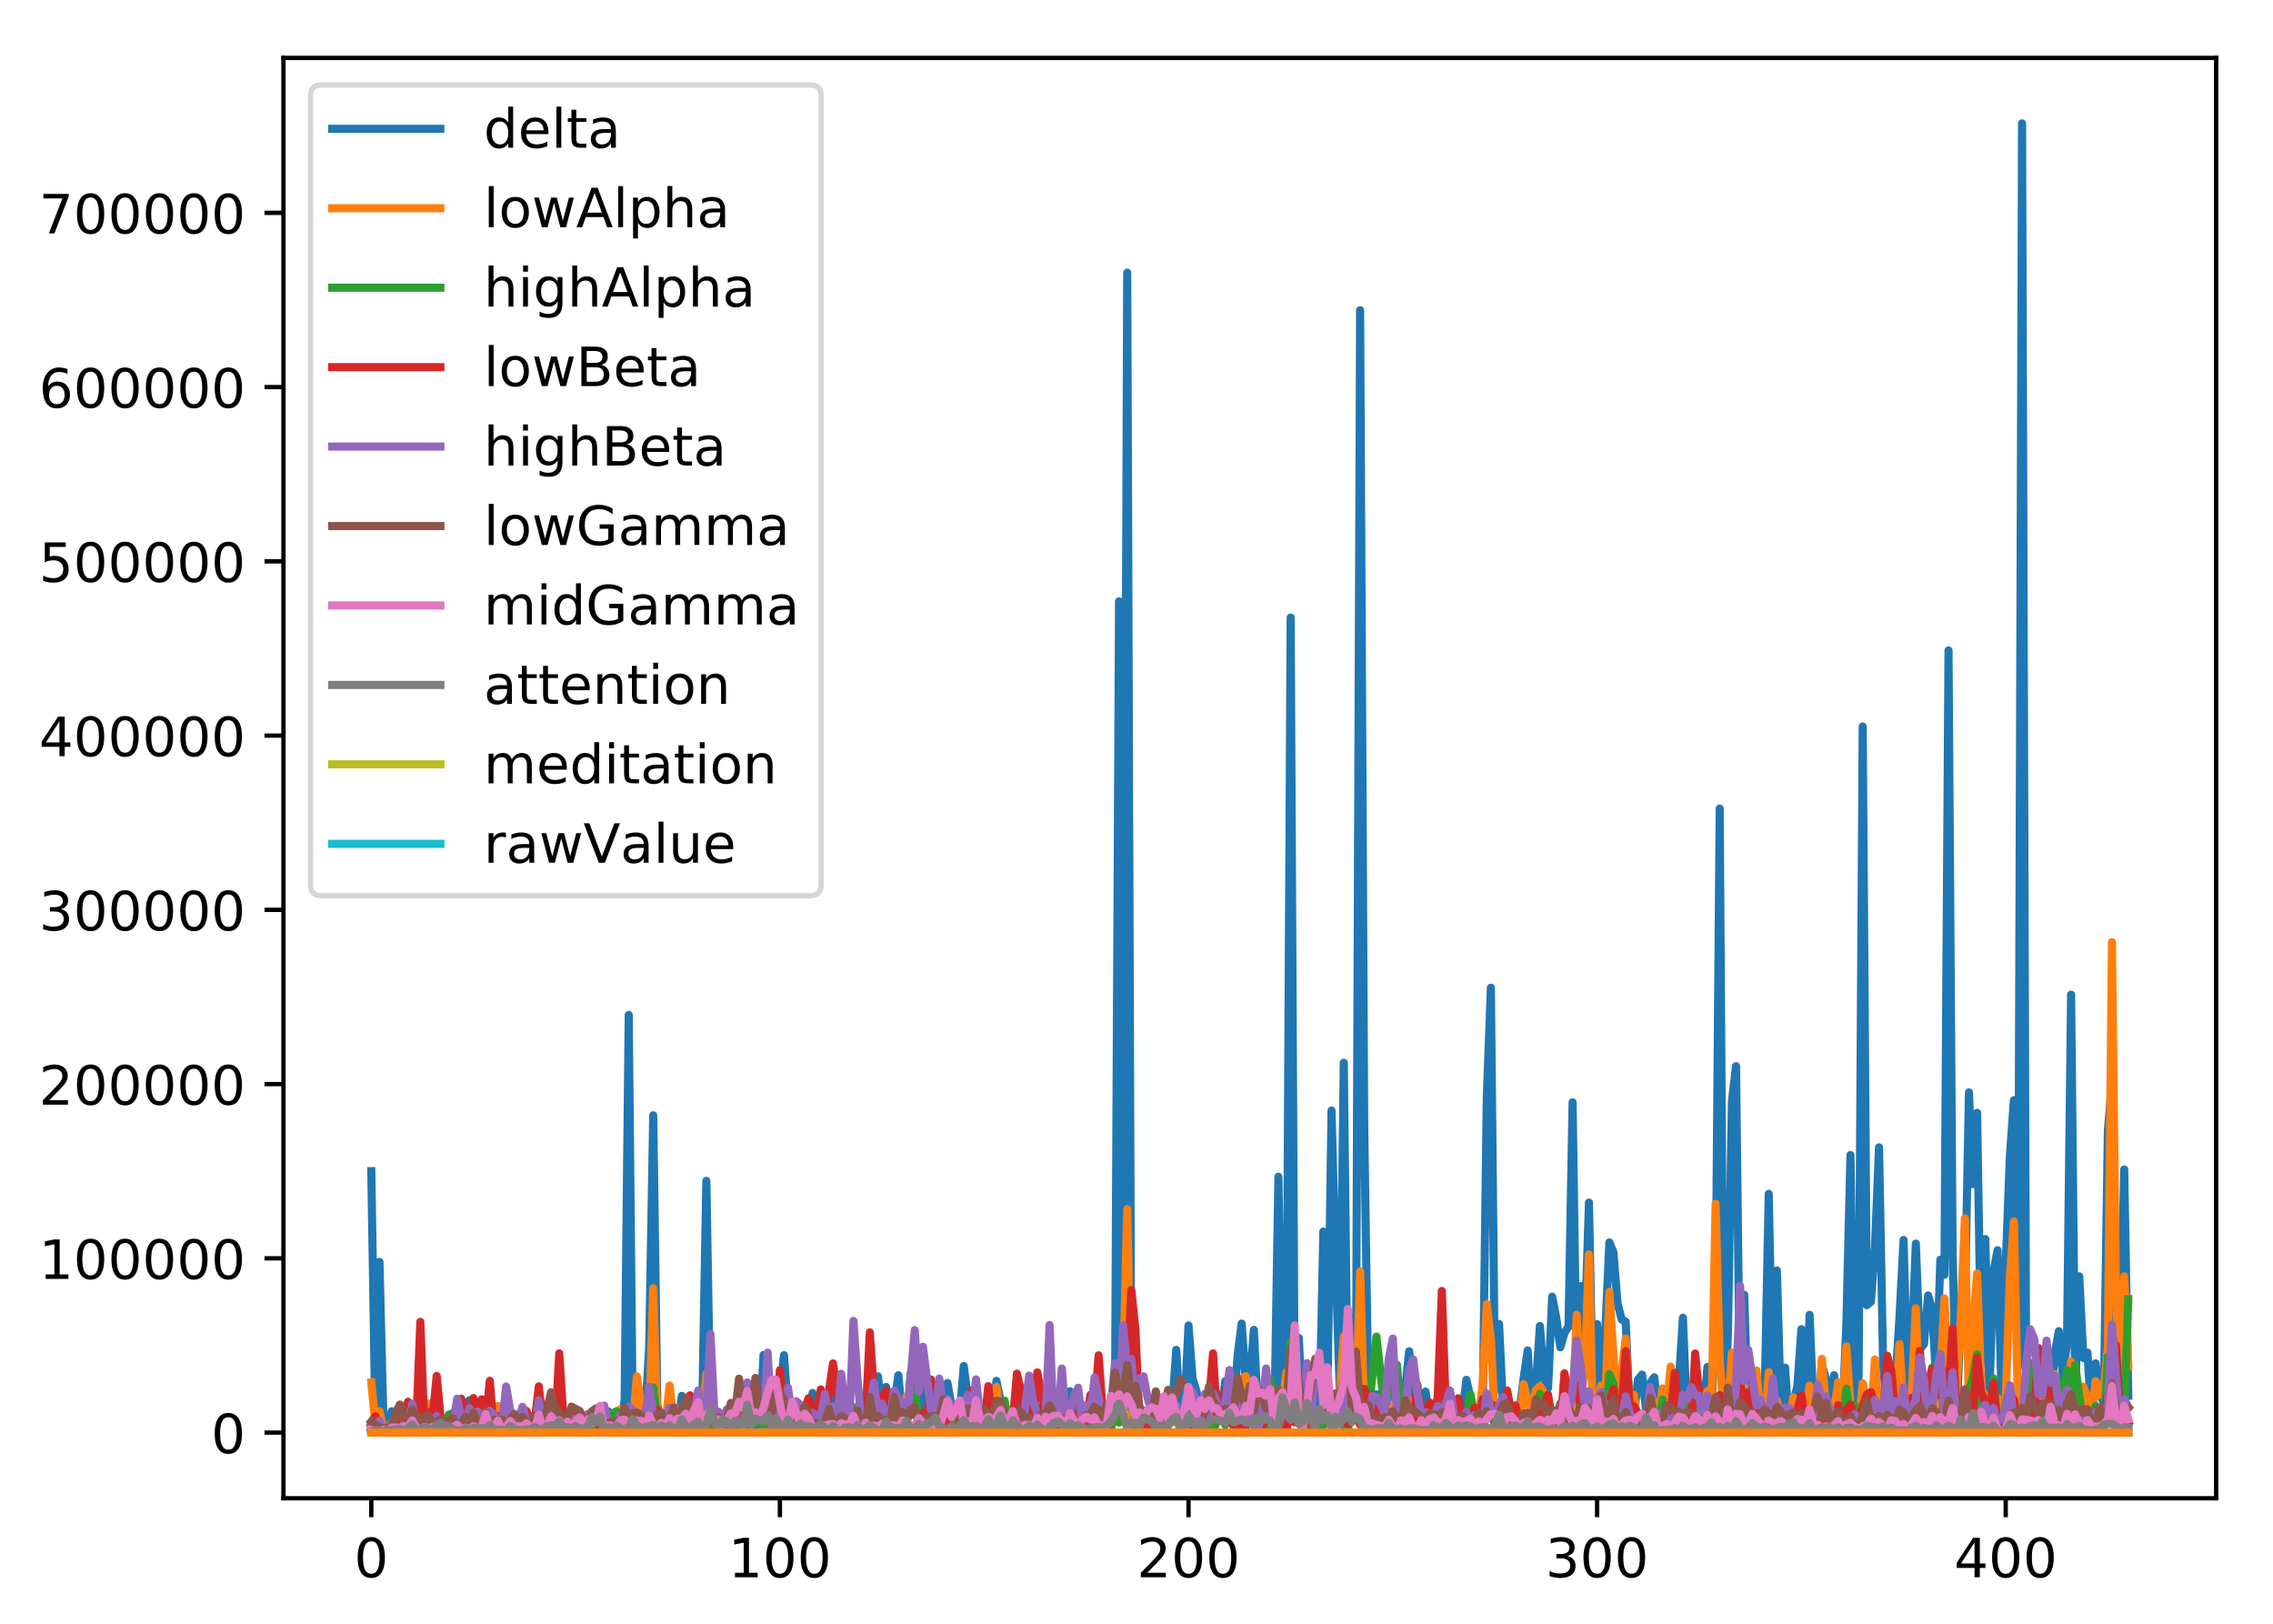 <?xml version="1.0" encoding="utf-8" standalone="no"?>
<!DOCTYPE svg PUBLIC "-//W3C//DTD SVG 1.1//EN"
  "http://www.w3.org/Graphics/SVG/1.1/DTD/svg11.dtd">
<!-- Created with matplotlib (http://matplotlib.org/) -->
<svg height="300pt" version="1.1" viewBox="0 0 420 300" width="420pt" xmlns="http://www.w3.org/2000/svg" xmlns:xlink="http://www.w3.org/1999/xlink">
 <defs>
  <style type="text/css">
*{stroke-linecap:butt;stroke-linejoin:round;}
  </style>
 </defs>
 <g id="figure_1">
  <g id="patch_1">
   <path d="M 0 300.69 
L 420.195 300.69 
L 420.195 0 
L 0 0 
z
" style="fill:#ffffff;"/>
  </g>
  <g id="axes_1">
   <g id="patch_2">
    <path d="M 52.375 276.812 
L 409.495 276.812 
L 409.495 10.7 
L 52.375 10.7 
z
" style="fill:#ffffff;"/>
   </g>
   <g id="matplotlib.axis_1">
    <g id="xtick_1">
     <g id="line2d_1">
      <defs>
       <path d="M 0 0 
L 0 3.5 
" id="md8847c74ae" style="stroke:#000000;stroke-width:0.8;"/>
      </defs>
      <g>
       <use style="stroke:#000000;stroke-width:0.8;" x="68.608" xlink:href="#md8847c74ae" y="276.812"/>
      </g>
     </g>
     <g id="text_1">
      <!-- 0 -->
      <defs>
       <path d="M 31.781 66.406 
Q 24.172 66.406 20.328 58.906 
Q 16.5 51.422 16.5 36.375 
Q 16.5 21.391 20.328 13.891 
Q 24.172 6.391 31.781 6.391 
Q 39.453 6.391 43.281 13.891 
Q 47.125 21.391 47.125 36.375 
Q 47.125 51.422 43.281 58.906 
Q 39.453 66.406 31.781 66.406 
M 31.781 74.219 
Q 44.047 74.219 50.516 64.516 
Q 56.984 54.828 56.984 36.375 
Q 56.984 17.969 50.516 8.266 
Q 44.047 -1.422 31.781 -1.422 
Q 19.531 -1.422 13.062 8.266 
Q 6.594 17.969 6.594 36.375 
Q 6.594 54.828 13.062 64.516 
Q 19.531 74.219 31.781 74.219 
" id="DejaVuSans-30"/>
      </defs>
      <g transform="translate(65.426 291.41)scale(0.1 -0.1)">
       <use xlink:href="#DejaVuSans-30"/>
      </g>
     </g>
    </g>
    <g id="xtick_2">
     <g id="line2d_2">
      <g>
       <use style="stroke:#000000;stroke-width:0.8;" x="144.109" xlink:href="#md8847c74ae" y="276.812"/>
      </g>
     </g>
     <g id="text_2">
      <!-- 100 -->
      <defs>
       <path d="M 12.406 8.297 
L 28.516 8.297 
L 28.516 63.922 
L 10.984 60.406 
L 10.984 69.391 
L 28.422 72.906 
L 38.281 72.906 
L 38.281 8.297 
L 54.391 8.297 
L 54.391 0 
L 12.406 0 
z
" id="DejaVuSans-31"/>
      </defs>
      <g transform="translate(134.565 291.41)scale(0.1 -0.1)">
       <use xlink:href="#DejaVuSans-31"/>
       <use x="63.623" xlink:href="#DejaVuSans-30"/>
       <use x="127.246" xlink:href="#DejaVuSans-30"/>
      </g>
     </g>
    </g>
    <g id="xtick_3">
     <g id="line2d_3">
      <g>
       <use style="stroke:#000000;stroke-width:0.8;" x="219.61" xlink:href="#md8847c74ae" y="276.812"/>
      </g>
     </g>
     <g id="text_3">
      <!-- 200 -->
      <defs>
       <path d="M 19.188 8.297 
L 53.609 8.297 
L 53.609 0 
L 7.328 0 
L 7.328 8.297 
Q 12.938 14.109 22.625 23.891 
Q 32.328 33.688 34.812 36.531 
Q 39.547 41.844 41.422 45.531 
Q 43.312 49.219 43.312 52.781 
Q 43.312 58.594 39.234 62.25 
Q 35.156 65.922 28.609 65.922 
Q 23.969 65.922 18.812 64.312 
Q 13.672 62.703 7.812 59.422 
L 7.812 69.391 
Q 13.766 71.781 18.938 73 
Q 24.125 74.219 28.422 74.219 
Q 39.75 74.219 46.484 68.547 
Q 53.219 62.891 53.219 53.422 
Q 53.219 48.922 51.531 44.891 
Q 49.859 40.875 45.406 35.406 
Q 44.188 33.984 37.641 27.219 
Q 31.109 20.453 19.188 8.297 
" id="DejaVuSans-32"/>
      </defs>
      <g transform="translate(210.066 291.41)scale(0.1 -0.1)">
       <use xlink:href="#DejaVuSans-32"/>
       <use x="63.623" xlink:href="#DejaVuSans-30"/>
       <use x="127.246" xlink:href="#DejaVuSans-30"/>
      </g>
     </g>
    </g>
    <g id="xtick_4">
     <g id="line2d_4">
      <g>
       <use style="stroke:#000000;stroke-width:0.8;" x="295.111" xlink:href="#md8847c74ae" y="276.812"/>
      </g>
     </g>
     <g id="text_4">
      <!-- 300 -->
      <defs>
       <path d="M 40.578 39.312 
Q 47.656 37.797 51.625 33 
Q 55.609 28.219 55.609 21.188 
Q 55.609 10.406 48.188 4.484 
Q 40.766 -1.422 27.094 -1.422 
Q 22.516 -1.422 17.656 -0.516 
Q 12.797 0.391 7.625 2.203 
L 7.625 11.719 
Q 11.719 9.328 16.594 8.109 
Q 21.484 6.891 26.812 6.891 
Q 36.078 6.891 40.938 10.547 
Q 45.797 14.203 45.797 21.188 
Q 45.797 27.641 41.281 31.266 
Q 36.766 34.906 28.719 34.906 
L 20.219 34.906 
L 20.219 43.016 
L 29.109 43.016 
Q 36.375 43.016 40.234 45.922 
Q 44.094 48.828 44.094 54.297 
Q 44.094 59.906 40.109 62.906 
Q 36.141 65.922 28.719 65.922 
Q 24.656 65.922 20.016 65.031 
Q 15.375 64.156 9.812 62.312 
L 9.812 71.094 
Q 15.438 72.656 20.344 73.438 
Q 25.25 74.219 29.594 74.219 
Q 40.828 74.219 47.359 69.109 
Q 53.906 64.016 53.906 55.328 
Q 53.906 49.266 50.438 45.094 
Q 46.969 40.922 40.578 39.312 
" id="DejaVuSans-33"/>
      </defs>
      <g transform="translate(285.567 291.41)scale(0.1 -0.1)">
       <use xlink:href="#DejaVuSans-33"/>
       <use x="63.623" xlink:href="#DejaVuSans-30"/>
       <use x="127.246" xlink:href="#DejaVuSans-30"/>
      </g>
     </g>
    </g>
    <g id="xtick_5">
     <g id="line2d_5">
      <g>
       <use style="stroke:#000000;stroke-width:0.8;" x="370.612" xlink:href="#md8847c74ae" y="276.812"/>
      </g>
     </g>
     <g id="text_5">
      <!-- 400 -->
      <defs>
       <path d="M 37.797 64.312 
L 12.891 25.391 
L 37.797 25.391 
z
M 35.203 72.906 
L 47.609 72.906 
L 47.609 25.391 
L 58.016 25.391 
L 58.016 17.188 
L 47.609 17.188 
L 47.609 0 
L 37.797 0 
L 37.797 17.188 
L 4.891 17.188 
L 4.891 26.703 
z
" id="DejaVuSans-34"/>
      </defs>
      <g transform="translate(361.068 291.41)scale(0.1 -0.1)">
       <use xlink:href="#DejaVuSans-34"/>
       <use x="63.623" xlink:href="#DejaVuSans-30"/>
       <use x="127.246" xlink:href="#DejaVuSans-30"/>
      </g>
     </g>
    </g>
   </g>
   <g id="matplotlib.axis_2">
    <g id="ytick_1">
     <g id="line2d_6">
      <defs>
       <path d="M 0 0 
L -3.5 0 
" id="m749ca89532" style="stroke:#000000;stroke-width:0.8;"/>
      </defs>
      <g>
       <use style="stroke:#000000;stroke-width:0.8;" x="52.375" xlink:href="#m749ca89532" y="264.682"/>
      </g>
     </g>
     <g id="text_6">
      <!-- 0 -->
      <g transform="translate(39.013 268.481)scale(0.1 -0.1)">
       <use xlink:href="#DejaVuSans-30"/>
      </g>
     </g>
    </g>
    <g id="ytick_2">
     <g id="line2d_7">
      <g>
       <use style="stroke:#000000;stroke-width:0.8;" x="52.375" xlink:href="#m749ca89532" y="232.487"/>
      </g>
     </g>
     <g id="text_7">
      <!-- 100000 -->
      <g transform="translate(7.2 236.287)scale(0.1 -0.1)">
       <use xlink:href="#DejaVuSans-31"/>
       <use x="63.623" xlink:href="#DejaVuSans-30"/>
       <use x="127.246" xlink:href="#DejaVuSans-30"/>
       <use x="190.869" xlink:href="#DejaVuSans-30"/>
       <use x="254.492" xlink:href="#DejaVuSans-30"/>
       <use x="318.115" xlink:href="#DejaVuSans-30"/>
      </g>
     </g>
    </g>
    <g id="ytick_3">
     <g id="line2d_8">
      <g>
       <use style="stroke:#000000;stroke-width:0.8;" x="52.375" xlink:href="#m749ca89532" y="200.293"/>
      </g>
     </g>
     <g id="text_8">
      <!-- 200000 -->
      <g transform="translate(7.2 204.093)scale(0.1 -0.1)">
       <use xlink:href="#DejaVuSans-32"/>
       <use x="63.623" xlink:href="#DejaVuSans-30"/>
       <use x="127.246" xlink:href="#DejaVuSans-30"/>
       <use x="190.869" xlink:href="#DejaVuSans-30"/>
       <use x="254.492" xlink:href="#DejaVuSans-30"/>
       <use x="318.115" xlink:href="#DejaVuSans-30"/>
      </g>
     </g>
    </g>
    <g id="ytick_4">
     <g id="line2d_9">
      <g>
       <use style="stroke:#000000;stroke-width:0.8;" x="52.375" xlink:href="#m749ca89532" y="168.099"/>
      </g>
     </g>
     <g id="text_9">
      <!-- 300000 -->
      <g transform="translate(7.2 171.899)scale(0.1 -0.1)">
       <use xlink:href="#DejaVuSans-33"/>
       <use x="63.623" xlink:href="#DejaVuSans-30"/>
       <use x="127.246" xlink:href="#DejaVuSans-30"/>
       <use x="190.869" xlink:href="#DejaVuSans-30"/>
       <use x="254.492" xlink:href="#DejaVuSans-30"/>
       <use x="318.115" xlink:href="#DejaVuSans-30"/>
      </g>
     </g>
    </g>
    <g id="ytick_5">
     <g id="line2d_10">
      <g>
       <use style="stroke:#000000;stroke-width:0.8;" x="52.375" xlink:href="#m749ca89532" y="135.905"/>
      </g>
     </g>
     <g id="text_10">
      <!-- 400000 -->
      <g transform="translate(7.2 139.705)scale(0.1 -0.1)">
       <use xlink:href="#DejaVuSans-34"/>
       <use x="63.623" xlink:href="#DejaVuSans-30"/>
       <use x="127.246" xlink:href="#DejaVuSans-30"/>
       <use x="190.869" xlink:href="#DejaVuSans-30"/>
       <use x="254.492" xlink:href="#DejaVuSans-30"/>
       <use x="318.115" xlink:href="#DejaVuSans-30"/>
      </g>
     </g>
    </g>
    <g id="ytick_6">
     <g id="line2d_11">
      <g>
       <use style="stroke:#000000;stroke-width:0.8;" x="52.375" xlink:href="#m749ca89532" y="103.711"/>
      </g>
     </g>
     <g id="text_11">
      <!-- 500000 -->
      <defs>
       <path d="M 10.797 72.906 
L 49.516 72.906 
L 49.516 64.594 
L 19.828 64.594 
L 19.828 46.734 
Q 21.969 47.469 24.109 47.828 
Q 26.266 48.188 28.422 48.188 
Q 40.625 48.188 47.75 41.5 
Q 54.891 34.812 54.891 23.391 
Q 54.891 11.625 47.562 5.094 
Q 40.234 -1.422 26.906 -1.422 
Q 22.312 -1.422 17.547 -0.641 
Q 12.797 0.141 7.719 1.703 
L 7.719 11.625 
Q 12.109 9.234 16.797 8.062 
Q 21.484 6.891 26.703 6.891 
Q 35.156 6.891 40.078 11.328 
Q 45.016 15.766 45.016 23.391 
Q 45.016 31 40.078 35.438 
Q 35.156 39.891 26.703 39.891 
Q 22.75 39.891 18.812 39.016 
Q 14.891 38.141 10.797 36.281 
z
" id="DejaVuSans-35"/>
      </defs>
      <g transform="translate(7.2 107.51)scale(0.1 -0.1)">
       <use xlink:href="#DejaVuSans-35"/>
       <use x="63.623" xlink:href="#DejaVuSans-30"/>
       <use x="127.246" xlink:href="#DejaVuSans-30"/>
       <use x="190.869" xlink:href="#DejaVuSans-30"/>
       <use x="254.492" xlink:href="#DejaVuSans-30"/>
       <use x="318.115" xlink:href="#DejaVuSans-30"/>
      </g>
     </g>
    </g>
    <g id="ytick_7">
     <g id="line2d_12">
      <g>
       <use style="stroke:#000000;stroke-width:0.8;" x="52.375" xlink:href="#m749ca89532" y="71.517"/>
      </g>
     </g>
     <g id="text_12">
      <!-- 600000 -->
      <defs>
       <path d="M 33.016 40.375 
Q 26.375 40.375 22.484 35.828 
Q 18.609 31.297 18.609 23.391 
Q 18.609 15.531 22.484 10.953 
Q 26.375 6.391 33.016 6.391 
Q 39.656 6.391 43.531 10.953 
Q 47.406 15.531 47.406 23.391 
Q 47.406 31.297 43.531 35.828 
Q 39.656 40.375 33.016 40.375 
M 52.594 71.297 
L 52.594 62.312 
Q 48.875 64.062 45.094 64.984 
Q 41.312 65.922 37.594 65.922 
Q 27.828 65.922 22.672 59.328 
Q 17.531 52.734 16.797 39.406 
Q 19.672 43.656 24.016 45.922 
Q 28.375 48.188 33.594 48.188 
Q 44.578 48.188 50.953 41.516 
Q 57.328 34.859 57.328 23.391 
Q 57.328 12.156 50.688 5.359 
Q 44.047 -1.422 33.016 -1.422 
Q 20.359 -1.422 13.672 8.266 
Q 6.984 17.969 6.984 36.375 
Q 6.984 53.656 15.188 63.938 
Q 23.391 74.219 37.203 74.219 
Q 40.922 74.219 44.703 73.484 
Q 48.484 72.75 52.594 71.297 
" id="DejaVuSans-36"/>
      </defs>
      <g transform="translate(7.2 75.316)scale(0.1 -0.1)">
       <use xlink:href="#DejaVuSans-36"/>
       <use x="63.623" xlink:href="#DejaVuSans-30"/>
       <use x="127.246" xlink:href="#DejaVuSans-30"/>
       <use x="190.869" xlink:href="#DejaVuSans-30"/>
       <use x="254.492" xlink:href="#DejaVuSans-30"/>
       <use x="318.115" xlink:href="#DejaVuSans-30"/>
      </g>
     </g>
    </g>
    <g id="ytick_8">
     <g id="line2d_13">
      <g>
       <use style="stroke:#000000;stroke-width:0.8;" x="52.375" xlink:href="#m749ca89532" y="39.323"/>
      </g>
     </g>
     <g id="text_13">
      <!-- 700000 -->
      <defs>
       <path d="M 8.203 72.906 
L 55.078 72.906 
L 55.078 68.703 
L 28.609 0 
L 18.312 0 
L 43.219 64.594 
L 8.203 64.594 
z
" id="DejaVuSans-37"/>
      </defs>
      <g transform="translate(7.2 43.122)scale(0.1 -0.1)">
       <use xlink:href="#DejaVuSans-37"/>
       <use x="63.623" xlink:href="#DejaVuSans-30"/>
       <use x="127.246" xlink:href="#DejaVuSans-30"/>
       <use x="190.869" xlink:href="#DejaVuSans-30"/>
       <use x="254.492" xlink:href="#DejaVuSans-30"/>
       <use x="318.115" xlink:href="#DejaVuSans-30"/>
      </g>
     </g>
    </g>
   </g>
   <g id="line2d_14">
    <path clip-path="url(#p11776cb2f4)" d="M 68.608 216.378 
L 69.363 262.957 
L 70.118 233.145 
L 70.873 263.393 
L 71.628 264.214 
L 72.383 260.736 
L 73.138 263.361 
L 73.893 262.453 
L 74.648 261.121 
L 75.403 261.388 
L 76.158 261.89 
L 76.913 263.911 
L 77.668 262.526 
L 78.423 263.302 
L 79.178 261.309 
L 79.933 261.067 
L 80.688 262.921 
L 81.443 262.684 
L 82.198 262.298 
L 82.953 263.558 
L 83.708 261.33 
L 84.463 263.738 
L 85.218 261.765 
L 85.973 261.002 
L 86.728 258.706 
L 87.483 262.647 
L 88.238 260.007 
L 88.993 263.847 
L 89.748 262.01 
L 90.503 264.327 
L 91.258 262.688 
L 92.013 263.837 
L 92.768 262.582 
L 93.523 261.64 
L 94.278 262.225 
L 95.033 263.662 
L 95.788 262.428 
L 96.543 260.304 
L 97.298 263.13 
L 98.053 263.975 
L 98.808 262.21 
L 99.563 262.469 
L 100.318 263.428 
L 101.073 263.514 
L 101.828 258.896 
L 102.583 263.995 
L 103.338 261.786 
L 104.093 263.673 
L 104.848 262.05 
L 105.603 261.072 
L 106.358 263.991 
L 107.113 263.648 
L 108.623 262.135 
L 109.378 263.069 
L 110.888 263.78 
L 111.643 264.438 
L 112.398 260.76 
L 113.153 262.116 
L 113.908 261.407 
L 114.663 263.934 
L 115.418 258.691 
L 116.173 187.523 
L 116.928 264.112 
L 117.683 263.154 
L 118.438 263.639 
L 119.193 261.989 
L 119.948 248.997 
L 120.703 206.063 
L 121.458 259.485 
L 122.213 263.201 
L 122.968 261.696 
L 123.723 260.87 
L 124.479 260.44 
L 125.234 263.229 
L 125.989 257.898 
L 126.744 263.277 
L 127.499 262.571 
L 128.254 259.463 
L 129.009 263.526 
L 129.764 259.797 
L 130.519 218.163 
L 131.274 262.477 
L 132.029 263.919 
L 132.784 263.826 
L 133.539 262.678 
L 134.294 263.716 
L 135.049 260.665 
L 135.804 264.228 
L 136.559 259.722 
L 137.314 263.355 
L 138.069 263.562 
L 139.579 263.61 
L 140.334 264.229 
L 141.089 250.337 
L 141.844 258.283 
L 142.599 259.632 
L 143.354 258.31 
L 144.109 257.243 
L 144.864 250.368 
L 145.619 260.861 
L 146.374 263.172 
L 147.129 262.436 
L 147.884 262.438 
L 148.639 260.567 
L 149.394 263.579 
L 150.149 257.366 
L 150.904 261.383 
L 151.659 261.463 
L 152.414 257.504 
L 153.169 258 
L 153.924 257.835 
L 154.679 262.612 
L 155.434 260.366 
L 156.189 257.429 
L 156.944 259.644 
L 157.699 260.728 
L 158.454 260.107 
L 159.209 262.484 
L 159.964 259.371 
L 160.719 261.145 
L 161.474 261.553 
L 162.229 254.291 
L 162.984 260.888 
L 163.739 256.256 
L 164.494 259.426 
L 165.249 259.196 
L 166.004 254.087 
L 166.759 262.588 
L 167.514 263.666 
L 168.269 253.705 
L 169.024 256.377 
L 169.779 263.307 
L 170.534 254.295 
L 171.289 261.37 
L 172.044 262.847 
L 172.799 260.83 
L 173.554 260.595 
L 174.309 263.061 
L 175.064 255.516 
L 176.574 263.82 
L 177.329 261.266 
L 178.084 252.381 
L 178.839 258.457 
L 179.594 263.094 
L 180.349 263.43 
L 181.104 262.837 
L 181.859 260.611 
L 183.369 262.718 
L 184.124 255.123 
L 184.879 258.83 
L 185.634 263.493 
L 186.389 263.52 
L 187.144 262.912 
L 187.899 263.457 
L 188.654 258.849 
L 189.409 264.086 
L 190.164 258.041 
L 190.919 262.343 
L 191.674 263.807 
L 192.429 262.402 
L 193.184 264.024 
L 193.939 260.749 
L 194.694 263.738 
L 195.45 263.158 
L 196.205 261.474 
L 196.96 264.373 
L 197.715 257.041 
L 198.47 259.424 
L 199.225 262.957 
L 199.98 261.704 
L 200.735 262.144 
L 201.49 264.046 
L 202.245 260.905 
L 203 262.435 
L 203.755 263.222 
L 204.51 264.208 
L 205.265 259.662 
L 206.02 261.128 
L 206.775 111.105 
L 207.53 257.68 
L 208.285 50.369 
L 209.04 262.13 
L 209.795 260.889 
L 210.55 263.748 
L 211.305 264.382 
L 212.06 264.258 
L 212.815 261.804 
L 213.57 262.917 
L 214.325 259.496 
L 215.08 261.566 
L 215.835 258.07 
L 216.59 260.117 
L 217.345 249.396 
L 218.1 262.183 
L 218.855 260.827 
L 219.61 244.892 
L 220.365 254.697 
L 221.12 257.184 
L 221.875 264.361 
L 222.63 259.41 
L 223.385 262.663 
L 224.14 262.756 
L 224.895 257.578 
L 225.65 260.985 
L 226.405 255.163 
L 227.16 262.271 
L 227.915 261.183 
L 228.67 250.526 
L 229.425 244.544 
L 230.18 254.889 
L 230.935 255.234 
L 231.69 245.718 
L 232.445 261.131 
L 233.2 261.982 
L 233.955 262.138 
L 234.71 261.906 
L 235.465 263.382 
L 236.22 217.419 
L 236.975 262.658 
L 237.73 255.482 
L 238.485 114.098 
L 239.24 262.29 
L 239.995 247.202 
L 240.75 263.915 
L 241.505 263.278 
L 242.26 260.331 
L 243.015 263.625 
L 243.77 263.594 
L 244.525 227.55 
L 245.28 258.383 
L 246.035 205.176 
L 246.79 233.406 
L 247.545 256.615 
L 248.3 196.353 
L 249.055 262.366 
L 249.81 243.332 
L 250.565 254.997 
L 251.32 57.317 
L 252.075 207.901 
L 252.83 258.124 
L 253.585 262.029 
L 254.34 257.617 
L 255.095 258.315 
L 256.605 260.424 
L 257.36 260.492 
L 258.115 252.206 
L 258.87 262.779 
L 259.625 257.023 
L 260.38 249.65 
L 261.89 262.242 
L 262.645 264.032 
L 263.4 257.098 
L 264.155 262.11 
L 264.91 262.678 
L 265.665 261.576 
L 266.42 259.141 
L 267.176 261.164 
L 267.931 264.297 
L 268.686 264.227 
L 269.441 263.573 
L 270.196 261.407 
L 270.951 254.937 
L 271.706 258.144 
L 272.461 263.067 
L 273.216 261.249 
L 273.971 260.855 
L 274.726 202.676 
L 275.481 182.493 
L 276.236 256.884 
L 276.991 244.597 
L 277.746 260.271 
L 278.501 261.515 
L 279.256 260.453 
L 280.011 261.966 
L 280.766 260.934 
L 281.521 254.736 
L 282.276 249.509 
L 283.031 262.526 
L 283.786 256.094 
L 284.541 244.986 
L 285.296 254.797 
L 286.051 256.465 
L 286.806 239.56 
L 287.561 243.449 
L 288.316 248.924 
L 289.071 246.268 
L 289.826 245.072 
L 290.581 203.658 
L 291.336 255.135 
L 292.091 237.612 
L 292.846 245.896 
L 293.601 222.19 
L 294.356 260.239 
L 295.111 244.657 
L 295.866 256.182 
L 296.621 245.997 
L 297.376 229.549 
L 298.131 231.385 
L 298.886 240.819 
L 299.641 243.778 
L 300.396 244.206 
L 301.151 261.105 
L 301.906 261.733 
L 302.661 254.88 
L 303.416 253.986 
L 304.171 260.591 
L 304.926 255.539 
L 305.681 254.468 
L 306.436 261.897 
L 307.191 257.483 
L 307.946 262.476 
L 308.701 253.872 
L 309.456 260.038 
L 310.211 255.292 
L 310.966 243.473 
L 311.721 262.22 
L 312.476 261.966 
L 313.231 260.768 
L 313.986 260.086 
L 314.741 261.772 
L 315.496 252.561 
L 316.251 261.166 
L 317.006 241.594 
L 317.761 149.391 
L 318.516 263.248 
L 319.271 246.827 
L 320.026 203.457 
L 320.781 196.988 
L 321.536 261.691 
L 322.291 239.217 
L 323.046 263.448 
L 323.801 259.009 
L 324.556 258.138 
L 325.311 262.889 
L 326.066 258.324 
L 326.821 220.586 
L 327.576 257.59 
L 328.331 234.729 
L 329.086 261.164 
L 329.841 252.676 
L 330.596 263.832 
L 331.351 259.154 
L 332.106 256.122 
L 332.861 245.569 
L 333.616 263.024 
L 334.371 242.926 
L 335.126 260.795 
L 335.881 262.096 
L 336.636 252.068 
L 337.391 254.759 
L 338.147 260.683 
L 338.902 254.08 
L 339.657 261.124 
L 340.412 262.193 
L 341.167 244.682 
L 341.922 213.399 
L 342.677 262.587 
L 343.432 254.185 
L 344.187 134.219 
L 344.942 241.147 
L 345.697 240.524 
L 346.452 230.349 
L 347.207 211.983 
L 347.962 252.49 
L 348.717 260.364 
L 349.472 255.932 
L 350.227 255.63 
L 350.982 243.292 
L 351.737 229.092 
L 352.492 256.779 
L 353.247 248.871 
L 354.002 229.761 
L 354.757 249.304 
L 355.512 248.315 
L 356.267 239.348 
L 357.022 241.899 
L 357.777 255.397 
L 358.532 232.752 
L 359.287 235.536 
L 360.042 120.177 
L 360.797 231.617 
L 361.552 261.18 
L 362.307 243.485 
L 363.062 241.247 
L 363.817 201.837 
L 364.572 218.774 
L 365.327 205.604 
L 366.082 252.128 
L 366.837 228.926 
L 367.592 257.368 
L 368.347 235.025 
L 369.102 230.984 
L 369.857 258.226 
L 370.612 233.896 
L 371.367 213.806 
L 372.122 203.274 
L 372.877 252.584 
L 373.632 22.796 
L 374.387 257.135 
L 375.142 256.074 
L 375.897 260.781 
L 376.652 259.811 
L 377.407 255.348 
L 378.162 257.897 
L 378.917 259.717 
L 379.672 250.053 
L 380.427 245.939 
L 381.182 254.234 
L 381.937 248.083 
L 382.692 183.772 
L 383.447 257.335 
L 384.202 235.813 
L 384.957 250.903 
L 385.712 249.874 
L 386.467 262.122 
L 387.222 251.892 
L 387.977 257.274 
L 388.732 259.28 
L 389.487 209.025 
L 390.242 199.912 
L 390.997 252.346 
L 391.752 252.877 
L 392.507 216.07 
L 393.262 257.876 
L 393.262 257.876 
" style="fill:none;stroke:#1f77b4;stroke-linecap:square;stroke-width:1.5;"/>
   </g>
   <g id="line2d_15">
    <path clip-path="url(#p11776cb2f4)" d="M 68.608 255.402 
L 69.363 263.158 
L 70.118 260.721 
L 70.873 264.117 
L 72.383 264.287 
L 73.138 262.238 
L 73.893 259.61 
L 74.648 259.85 
L 75.403 262.794 
L 76.158 262.613 
L 76.913 263.587 
L 77.668 263.193 
L 78.423 262.022 
L 79.178 259.327 
L 79.933 263.515 
L 80.688 261.425 
L 81.443 263.13 
L 82.198 263.82 
L 82.953 261.728 
L 83.708 263.931 
L 84.463 263.835 
L 85.218 263.117 
L 85.973 263.02 
L 86.728 263.899 
L 87.483 262.342 
L 88.238 263.401 
L 88.993 263.393 
L 89.748 264.021 
L 90.503 263.592 
L 91.258 264.141 
L 92.013 259.762 
L 92.768 263.346 
L 93.523 263.728 
L 94.278 263.253 
L 95.033 262.416 
L 95.788 262.626 
L 96.543 262.708 
L 97.298 262.978 
L 98.053 263.512 
L 98.808 262.592 
L 99.563 262.498 
L 100.318 263.462 
L 101.073 263.73 
L 101.828 262.659 
L 102.583 260.43 
L 103.338 262.742 
L 104.093 263.892 
L 104.848 264.353 
L 105.603 263.141 
L 106.358 263.17 
L 107.113 262.878 
L 107.868 262.767 
L 108.623 263.31 
L 109.378 263.03 
L 110.133 261.994 
L 110.888 263.088 
L 111.643 262.981 
L 112.398 263.847 
L 113.153 261.175 
L 113.908 262.764 
L 114.663 260.375 
L 115.418 260.608 
L 116.173 260.442 
L 116.928 263.301 
L 117.683 254.294 
L 118.438 259.365 
L 119.193 260.892 
L 119.948 263.225 
L 120.703 238.017 
L 121.458 262.904 
L 122.213 263.058 
L 122.968 262.817 
L 123.723 256.004 
L 124.479 262.318 
L 125.234 261.676 
L 125.989 263.086 
L 126.744 264.064 
L 127.499 262.614 
L 128.254 263.79 
L 129.009 263.651 
L 129.764 262.099 
L 130.519 253.82 
L 131.274 262.532 
L 132.029 263.316 
L 132.784 262.892 
L 133.539 262.129 
L 134.294 263.54 
L 135.049 261.917 
L 135.804 261.394 
L 136.559 263.062 
L 137.314 263.523 
L 138.069 263.468 
L 138.824 261.562 
L 140.334 261.612 
L 141.089 258.489 
L 141.844 264.195 
L 142.599 260.205 
L 143.354 263.569 
L 144.109 262.541 
L 144.864 260.351 
L 145.619 263.46 
L 146.374 263.731 
L 147.129 262.513 
L 147.884 260.571 
L 148.639 261.695 
L 149.394 264.079 
L 150.149 261.048 
L 150.904 263.616 
L 151.659 263.977 
L 152.414 261.228 
L 153.924 263.311 
L 154.679 263.869 
L 155.434 263.555 
L 156.189 261.841 
L 156.944 261.9 
L 157.699 264.356 
L 158.454 262.963 
L 159.209 263.78 
L 159.964 261.296 
L 160.719 262.735 
L 161.474 263.678 
L 162.229 260.712 
L 162.984 261.007 
L 163.739 262.213 
L 164.494 261.859 
L 165.249 263.081 
L 166.004 262.642 
L 166.759 263.018 
L 167.514 257.966 
L 168.269 260.261 
L 169.024 260.039 
L 169.779 263.56 
L 170.534 261.129 
L 171.289 262.532 
L 172.044 260.982 
L 172.799 261.81 
L 173.554 263.196 
L 174.309 261.72 
L 175.064 262.369 
L 175.819 259.572 
L 176.574 263.364 
L 177.329 262.036 
L 178.084 264.316 
L 178.839 261.459 
L 179.594 263.08 
L 180.349 262.01 
L 181.104 263.511 
L 181.859 262.455 
L 182.614 262.52 
L 183.369 263.125 
L 184.124 256.231 
L 184.879 261.985 
L 185.634 263.603 
L 186.389 262.607 
L 187.144 262.612 
L 187.899 261.411 
L 188.654 261.897 
L 189.409 261.716 
L 190.164 262.094 
L 190.919 263.374 
L 191.674 263.932 
L 192.429 263.928 
L 193.184 263.515 
L 193.939 262.962 
L 194.694 263.355 
L 195.45 262.717 
L 196.205 261.91 
L 196.96 263.716 
L 197.715 261.997 
L 198.47 261.939 
L 199.225 264.196 
L 199.98 261.469 
L 200.735 262.801 
L 201.49 263.68 
L 202.245 263.325 
L 203 264.052 
L 203.755 262.415 
L 204.51 263.489 
L 205.265 261.578 
L 206.02 254.868 
L 206.775 259.493 
L 207.53 254.31 
L 208.285 223.381 
L 209.04 261.587 
L 209.795 264.037 
L 210.55 260.741 
L 211.305 262.437 
L 212.06 262.573 
L 212.815 259.149 
L 213.57 262.459 
L 214.325 262.581 
L 215.08 262.206 
L 215.835 261.143 
L 216.59 262.801 
L 217.345 259.797 
L 218.1 261.205 
L 218.855 262.27 
L 219.61 260.694 
L 220.365 260.517 
L 221.12 263.272 
L 221.875 261.315 
L 222.63 261.904 
L 223.385 262.863 
L 224.14 261.738 
L 224.895 261.27 
L 225.65 262.572 
L 226.405 261.51 
L 227.16 259.916 
L 227.915 263.727 
L 228.67 262.407 
L 229.425 259.382 
L 230.18 254.268 
L 231.69 259.276 
L 232.445 257.834 
L 233.2 259.608 
L 233.955 257.827 
L 234.71 263.554 
L 235.465 262.755 
L 236.22 257.269 
L 236.975 259.17 
L 237.73 253.494 
L 238.485 255.237 
L 239.24 260.044 
L 239.995 260.536 
L 240.75 264.345 
L 241.505 260.989 
L 242.26 262.624 
L 243.015 262.97 
L 243.77 263.709 
L 244.525 259.245 
L 245.28 257.957 
L 246.035 262.581 
L 246.79 260.881 
L 247.545 257.753 
L 248.3 246.914 
L 249.055 253.417 
L 249.81 258.726 
L 250.565 261.258 
L 251.32 234.91 
L 252.075 261.264 
L 252.83 263.506 
L 254.34 261.811 
L 255.095 260.208 
L 255.85 258.993 
L 256.605 262.832 
L 258.115 257.744 
L 258.87 263.176 
L 259.625 263.1 
L 260.38 258.683 
L 261.89 262.944 
L 262.645 263.679 
L 263.4 263.359 
L 264.155 263.246 
L 264.91 260.226 
L 265.665 261.835 
L 266.42 258.29 
L 267.176 261.083 
L 268.686 264.075 
L 269.441 259.934 
L 270.196 263.092 
L 270.951 262.64 
L 271.706 260.516 
L 272.461 261.368 
L 273.216 262.046 
L 273.971 255.622 
L 274.726 240.942 
L 275.481 247.408 
L 276.236 262.719 
L 276.991 259.379 
L 277.746 263.096 
L 278.501 263.356 
L 279.256 261.677 
L 280.011 262.404 
L 280.766 263.957 
L 281.521 255.74 
L 282.276 258.732 
L 283.031 260.983 
L 283.786 256.864 
L 284.541 256.11 
L 285.296 257.332 
L 286.051 261.539 
L 286.806 261.042 
L 287.561 262.426 
L 288.316 259.382 
L 289.071 258.962 
L 289.826 261.851 
L 290.581 260.683 
L 291.336 242.911 
L 292.091 258.293 
L 292.846 252.981 
L 293.601 231.767 
L 294.356 263.625 
L 295.111 260.486 
L 295.866 256.005 
L 296.621 259.246 
L 297.376 238.689 
L 298.886 262.445 
L 299.641 253.609 
L 300.396 247.285 
L 301.151 260.764 
L 301.906 257.668 
L 302.661 263.518 
L 303.416 261.68 
L 304.171 263.654 
L 304.926 257.062 
L 305.681 259.449 
L 306.436 262.609 
L 307.191 256.506 
L 307.946 260.477 
L 308.701 252.486 
L 309.456 263.113 
L 310.211 262.123 
L 310.966 261.443 
L 311.721 259.921 
L 312.476 261.791 
L 313.231 253.751 
L 313.986 258.94 
L 314.741 261.104 
L 315.496 257.003 
L 316.251 260.972 
L 317.006 222.417 
L 317.761 251.078 
L 318.516 262.592 
L 319.271 260.771 
L 320.026 249.9 
L 320.781 261.687 
L 321.536 253.003 
L 322.291 256.056 
L 323.046 260.395 
L 323.801 260.239 
L 324.556 253.203 
L 325.311 261.674 
L 326.066 263.857 
L 326.821 253.538 
L 327.576 260.326 
L 328.331 258.754 
L 329.086 263.483 
L 329.841 261.716 
L 330.596 262.339 
L 331.351 258.179 
L 332.106 260.106 
L 332.861 263.369 
L 333.616 261.406 
L 334.371 256.019 
L 335.126 258.864 
L 335.881 263.818 
L 336.636 251.07 
L 337.391 259.922 
L 338.147 262.153 
L 338.902 260.319 
L 339.657 255.394 
L 340.412 261.319 
L 341.167 248.756 
L 341.922 259.678 
L 342.677 262.118 
L 343.432 263.461 
L 344.187 255.567 
L 344.942 260.477 
L 345.697 262.256 
L 346.452 251.182 
L 347.207 261.87 
L 347.962 257.222 
L 348.717 262.464 
L 349.472 255.802 
L 350.227 261.926 
L 350.982 248.349 
L 351.737 261.052 
L 352.492 258.76 
L 353.247 257.608 
L 354.002 241.709 
L 354.757 262.422 
L 355.512 262.371 
L 356.267 261.203 
L 357.022 257.186 
L 357.777 260.743 
L 358.532 254.259 
L 359.287 239.9 
L 360.042 253.743 
L 360.797 262.194 
L 361.552 255.966 
L 362.307 243.316 
L 363.062 225.09 
L 363.817 260.301 
L 364.572 245.247 
L 365.327 235.276 
L 366.082 256.524 
L 366.837 258.044 
L 367.592 262.272 
L 368.347 261.967 
L 369.102 258.242 
L 369.857 263.803 
L 370.612 258.935 
L 371.367 236.011 
L 372.122 225.652 
L 372.877 260.336 
L 373.632 260.301 
L 374.387 254.283 
L 375.142 261.585 
L 375.897 253.276 
L 376.652 261.077 
L 377.407 254.685 
L 378.162 260.714 
L 378.917 258.456 
L 379.672 253.891 
L 380.427 260.203 
L 381.182 259.647 
L 381.937 256.298 
L 382.692 251.566 
L 383.447 258.741 
L 384.202 260.591 
L 384.957 256.2 
L 385.712 258.227 
L 386.467 262.38 
L 387.222 255.162 
L 387.977 257.726 
L 388.732 256.907 
L 389.487 248.768 
L 390.242 174.08 
L 390.997 239.931 
L 391.752 257.371 
L 392.507 235.822 
L 393.262 252.457 
L 393.262 252.457 
" style="fill:none;stroke:#ff7f0e;stroke-linecap:square;stroke-width:1.5;"/>
   </g>
   <g id="line2d_16">
    <path clip-path="url(#p11776cb2f4)" d="M 68.608 264.428 
L 69.363 264.059 
L 70.873 264.504 
L 71.628 264.137 
L 72.383 263.233 
L 73.138 262.845 
L 73.893 263.975 
L 74.648 264.178 
L 75.403 264.092 
L 76.158 261.842 
L 76.913 263.758 
L 77.668 264.645 
L 78.423 263.489 
L 79.933 264.593 
L 80.688 260.678 
L 81.443 263.435 
L 82.198 263.228 
L 82.953 261.351 
L 83.708 261.088 
L 84.463 263.995 
L 85.218 262.938 
L 87.483 264.069 
L 88.238 263.602 
L 88.993 261.839 
L 89.748 262.864 
L 90.503 262.564 
L 91.258 262.693 
L 92.013 264.105 
L 92.768 262.883 
L 93.523 263.902 
L 94.278 264.231 
L 95.788 263.89 
L 96.543 262.385 
L 97.298 264.141 
L 98.053 262.309 
L 98.808 263.26 
L 99.563 263.185 
L 100.318 264.658 
L 101.073 263.538 
L 101.828 264.464 
L 102.583 263.41 
L 103.338 263.921 
L 104.093 263.635 
L 104.848 262.678 
L 105.603 263.799 
L 106.358 263.182 
L 107.113 263.297 
L 107.868 263.954 
L 108.623 264.023 
L 109.378 264.473 
L 110.133 262.953 
L 110.888 262.819 
L 111.643 264.22 
L 112.398 263.317 
L 113.153 261.19 
L 113.908 260.72 
L 114.663 263.048 
L 115.418 263.026 
L 116.173 260.668 
L 116.928 263.237 
L 117.683 261.93 
L 119.193 261.03 
L 119.948 264.602 
L 120.703 256.347 
L 121.458 262.622 
L 122.213 264.43 
L 122.968 261.663 
L 123.723 262.492 
L 124.479 263.565 
L 125.234 263.584 
L 125.989 262.424 
L 126.744 261.97 
L 127.499 261.007 
L 128.254 263.801 
L 129.009 263.947 
L 129.764 264.45 
L 130.519 263.489 
L 131.274 263.75 
L 132.029 263.509 
L 132.784 264.106 
L 133.539 263.59 
L 134.294 264.213 
L 135.049 263.323 
L 135.804 262.811 
L 136.559 264.386 
L 137.314 262.408 
L 138.069 264.069 
L 138.824 262.95 
L 139.579 262.901 
L 140.334 260.298 
L 141.089 264.176 
L 141.844 263.224 
L 142.599 260.566 
L 143.354 262.21 
L 144.109 264.546 
L 144.864 263.122 
L 146.374 262.556 
L 147.129 264.022 
L 147.884 263.618 
L 148.639 262.428 
L 149.394 262.714 
L 150.149 263.639 
L 150.904 263.144 
L 151.659 263.949 
L 152.414 263.007 
L 153.169 263.94 
L 153.924 262.753 
L 154.679 263.242 
L 155.434 263.349 
L 156.189 262.175 
L 156.944 264.498 
L 157.699 259.98 
L 158.454 261.132 
L 159.209 264.513 
L 159.964 263.421 
L 160.719 261.752 
L 161.474 261.112 
L 162.229 263.454 
L 162.984 263.092 
L 163.739 263.078 
L 164.494 261.919 
L 165.249 261.976 
L 166.004 261.179 
L 166.759 263.46 
L 167.514 261.998 
L 168.269 261.449 
L 169.024 255.964 
L 169.779 264.003 
L 170.534 261.965 
L 171.289 264.249 
L 172.799 263.992 
L 173.554 263.789 
L 174.309 262.503 
L 175.064 263.264 
L 175.819 262.645 
L 176.574 262.804 
L 177.329 263.559 
L 178.084 261.936 
L 178.839 263.792 
L 179.594 264.248 
L 180.349 263.951 
L 181.104 263.279 
L 181.859 262.384 
L 183.369 264.46 
L 184.124 260.742 
L 184.879 263.418 
L 185.634 258.786 
L 186.389 263.313 
L 187.144 263.219 
L 187.899 263.902 
L 188.654 264.206 
L 189.409 261.174 
L 190.164 264.058 
L 190.919 262.479 
L 191.674 262.35 
L 192.429 259.888 
L 193.184 260.915 
L 193.939 263.026 
L 194.694 263.845 
L 195.45 264.296 
L 196.205 262.68 
L 196.96 264.538 
L 197.715 264.58 
L 199.225 262.527 
L 199.98 264.256 
L 200.735 262.815 
L 201.49 264.067 
L 202.245 262.382 
L 203 263.612 
L 203.755 263.183 
L 204.51 260.471 
L 205.265 264.051 
L 206.02 261.38 
L 206.775 262.848 
L 207.53 254.896 
L 208.285 259.918 
L 209.04 249.098 
L 209.795 263.68 
L 210.55 263.298 
L 211.305 264.197 
L 212.06 263.807 
L 212.815 263.787 
L 213.57 263.317 
L 214.325 263.405 
L 215.08 264.15 
L 215.835 262.456 
L 216.59 259.881 
L 217.345 261.244 
L 218.1 264.462 
L 218.855 261.401 
L 219.61 262.915 
L 220.365 263.049 
L 221.12 264.5 
L 221.875 263.989 
L 223.385 264.055 
L 224.14 264.532 
L 225.65 260.445 
L 226.405 263.272 
L 227.16 261.033 
L 227.915 260.093 
L 228.67 263.587 
L 229.425 262.615 
L 230.18 259.131 
L 230.935 260.129 
L 231.69 263.447 
L 232.445 260.995 
L 233.2 262.914 
L 233.955 263.818 
L 234.71 254.811 
L 235.465 262.444 
L 236.22 259.07 
L 236.975 264.205 
L 237.73 262.663 
L 238.485 247.799 
L 239.24 259.487 
L 239.995 262.493 
L 240.75 264.007 
L 241.505 263.479 
L 242.26 263.473 
L 243.015 262.752 
L 243.77 263.523 
L 244.525 263.44 
L 245.28 260.201 
L 246.035 263.435 
L 246.79 263.067 
L 247.545 262.499 
L 248.3 263.58 
L 249.055 264.275 
L 249.81 259.659 
L 250.565 257.233 
L 251.32 261.026 
L 252.075 262.243 
L 252.83 261.356 
L 254.34 246.946 
L 255.85 260.67 
L 256.605 251.865 
L 257.36 257.432 
L 258.115 252.195 
L 258.87 262.661 
L 259.625 262.335 
L 260.38 261.169 
L 261.135 261.575 
L 261.89 263.645 
L 262.645 263.769 
L 263.4 262.065 
L 264.155 264.466 
L 264.91 263.044 
L 265.665 264.527 
L 266.42 257.524 
L 267.176 262.579 
L 267.931 264.295 
L 268.686 261.524 
L 269.441 262.575 
L 270.196 263.378 
L 270.951 262.644 
L 271.706 257.605 
L 272.461 261.848 
L 273.216 262.033 
L 273.971 262.871 
L 274.726 258.439 
L 275.481 259.91 
L 276.236 263.599 
L 276.991 264.383 
L 277.746 263.751 
L 278.501 263.835 
L 279.256 261.509 
L 280.011 261.462 
L 280.766 262.147 
L 281.521 261.597 
L 282.276 263.363 
L 283.031 263.917 
L 283.786 263.651 
L 284.541 257.507 
L 285.296 263.709 
L 286.051 260.804 
L 286.806 262.217 
L 287.561 262.587 
L 288.316 263.675 
L 289.071 263.48 
L 289.826 262.042 
L 290.581 262.101 
L 291.336 263.112 
L 292.091 259.088 
L 292.846 263.663 
L 293.601 262.115 
L 294.356 264.485 
L 295.111 263.304 
L 295.866 263.294 
L 296.621 262.549 
L 297.376 253.898 
L 298.131 255.713 
L 298.886 264.256 
L 299.641 263.117 
L 300.396 258.959 
L 301.151 262.998 
L 301.906 262.317 
L 302.661 263.518 
L 303.416 263.208 
L 304.171 262.464 
L 304.926 262.793 
L 305.681 262.264 
L 306.436 264.309 
L 307.191 258.579 
L 307.946 262.532 
L 308.701 262.051 
L 309.456 262.408 
L 310.211 259.822 
L 310.966 262.058 
L 311.721 257.71 
L 312.476 264.013 
L 313.231 259.84 
L 313.986 260.185 
L 314.741 261.847 
L 315.496 261.501 
L 316.251 263.043 
L 317.006 261.253 
L 317.761 264.099 
L 318.516 263.787 
L 319.271 262.483 
L 320.026 263.747 
L 320.781 262.249 
L 321.536 261.938 
L 322.291 263.022 
L 323.046 263.082 
L 323.801 258.916 
L 324.556 261.844 
L 325.311 262.664 
L 326.066 264.575 
L 326.821 262.868 
L 327.576 262.666 
L 328.331 263.843 
L 329.086 262.652 
L 329.841 264.176 
L 330.596 263.803 
L 331.351 264.21 
L 332.106 262.63 
L 332.861 263.595 
L 333.616 260.398 
L 334.371 263.844 
L 335.126 260.752 
L 336.636 262.179 
L 337.391 262.111 
L 338.147 261.807 
L 338.902 264.512 
L 339.657 262.864 
L 340.412 264.558 
L 341.167 256.565 
L 341.922 261.955 
L 342.677 259.561 
L 343.432 264.458 
L 344.942 262.968 
L 345.697 264.018 
L 346.452 260.752 
L 347.207 263.22 
L 347.962 263.257 
L 348.717 263.563 
L 349.472 262.65 
L 350.227 263.609 
L 350.982 260.269 
L 351.737 263.861 
L 352.492 264.435 
L 353.247 261.995 
L 354.002 257.657 
L 354.757 263.845 
L 355.512 262.121 
L 356.267 262.408 
L 357.022 252.639 
L 357.777 257.29 
L 358.532 250.205 
L 359.287 263.938 
L 360.042 258.947 
L 360.797 264.127 
L 361.552 261.17 
L 362.307 263.912 
L 363.062 257.626 
L 363.817 257.285 
L 364.572 254.282 
L 365.327 250.242 
L 366.082 262.045 
L 366.837 258.733 
L 367.592 262.397 
L 368.347 254.657 
L 369.102 264.227 
L 369.857 264.383 
L 370.612 259.026 
L 371.367 256.85 
L 372.122 259.939 
L 372.877 263.537 
L 373.632 261.082 
L 374.387 259.587 
L 375.142 251.831 
L 375.897 258.31 
L 376.652 263.772 
L 377.407 260.963 
L 378.162 261.218 
L 378.917 255.869 
L 379.672 263.81 
L 380.427 255.139 
L 381.182 264.071 
L 381.937 253.104 
L 382.692 262.446 
L 383.447 252.146 
L 384.957 263.421 
L 385.712 262.962 
L 386.467 264.437 
L 387.222 259.745 
L 387.977 262.037 
L 388.732 263.897 
L 389.487 250.683 
L 390.242 260.882 
L 390.997 259.106 
L 391.752 264.313 
L 392.507 261.569 
L 393.262 240.012 
L 393.262 240.012 
" style="fill:none;stroke:#2ca02c;stroke-linecap:square;stroke-width:1.5;"/>
   </g>
   <g id="line2d_17">
    <path clip-path="url(#p11776cb2f4)" d="M 68.608 263.11 
L 69.363 261.648 
L 70.118 263.793 
L 70.873 264.436 
L 71.628 264.339 
L 72.383 264.103 
L 73.138 261.588 
L 73.893 263.362 
L 74.648 262.674 
L 75.403 258.984 
L 76.158 259.89 
L 76.913 263.227 
L 77.668 244.222 
L 78.423 264.061 
L 79.178 260.948 
L 79.933 261.775 
L 80.688 254.216 
L 81.443 262.245 
L 82.198 262.728 
L 82.953 262.531 
L 83.708 262.083 
L 84.463 259.565 
L 85.218 258.421 
L 85.973 260.012 
L 86.728 264.552 
L 87.483 258.317 
L 88.238 262.301 
L 88.993 258.534 
L 89.748 262.92 
L 90.503 255.112 
L 91.258 264.312 
L 92.013 261.602 
L 92.768 264.297 
L 93.523 259.721 
L 94.278 263.811 
L 95.033 262.947 
L 95.788 263.431 
L 96.543 260.246 
L 97.298 260.714 
L 98.053 262.849 
L 98.808 262.496 
L 99.563 256.143 
L 100.318 263.069 
L 101.073 259.44 
L 101.828 263.128 
L 102.583 263.536 
L 103.338 250.043 
L 104.093 261.893 
L 104.848 263.134 
L 105.603 260.199 
L 106.358 261.013 
L 107.113 264.071 
L 107.868 262.663 
L 108.623 262.613 
L 109.378 262.156 
L 110.133 262.086 
L 110.888 263.622 
L 111.643 263.433 
L 112.398 263.808 
L 113.153 262.956 
L 113.908 264.421 
L 114.663 263.224 
L 115.418 260.168 
L 116.173 262.728 
L 116.928 263.01 
L 117.683 260.956 
L 118.438 264.306 
L 119.193 263.918 
L 119.948 263.226 
L 121.458 260.525 
L 122.213 263.8 
L 122.968 263.914 
L 123.723 263.471 
L 124.479 262.38 
L 125.989 262.936 
L 126.744 263.554 
L 127.499 257.793 
L 128.254 261.096 
L 129.009 263.064 
L 129.764 263.584 
L 130.519 263.525 
L 131.274 258.467 
L 132.029 262.853 
L 132.784 260.882 
L 133.539 263.053 
L 134.294 262.267 
L 135.049 263.973 
L 135.804 262.543 
L 136.559 260.807 
L 137.314 263.572 
L 138.069 259.094 
L 138.824 260.183 
L 139.579 260.268 
L 140.334 257.072 
L 141.089 260.868 
L 141.844 261.002 
L 142.599 263.323 
L 143.354 264.312 
L 144.109 253.131 
L 144.864 261.53 
L 145.619 259.948 
L 146.374 263.377 
L 147.129 261.64 
L 147.884 262.683 
L 149.394 258.332 
L 150.149 259.821 
L 150.904 263.3 
L 151.659 256.697 
L 152.414 261.385 
L 153.169 257.063 
L 153.924 251.902 
L 154.679 257.321 
L 155.434 261.905 
L 156.189 261.972 
L 156.944 260.266 
L 157.699 262.842 
L 158.454 261.391 
L 159.209 264.247 
L 159.964 261.647 
L 160.719 246.161 
L 161.474 257.37 
L 162.229 263.77 
L 162.984 258.209 
L 163.739 256.878 
L 164.494 262.046 
L 165.249 263.387 
L 166.004 262.017 
L 166.759 263.08 
L 167.514 260.768 
L 168.269 261.107 
L 169.024 260.418 
L 169.779 262.924 
L 170.534 261.026 
L 171.289 262.618 
L 172.044 254.885 
L 173.554 263.292 
L 174.309 259.446 
L 175.064 262.994 
L 175.819 264.259 
L 176.574 264.044 
L 177.329 263.089 
L 178.084 264.25 
L 178.839 259.862 
L 179.594 256.873 
L 180.349 258.631 
L 181.104 263.507 
L 181.859 263.356 
L 182.614 256.103 
L 183.369 263.245 
L 184.124 259.087 
L 184.879 262.683 
L 185.634 262.283 
L 186.389 263.38 
L 187.144 262.621 
L 187.899 253.787 
L 188.654 257.007 
L 189.409 261.959 
L 190.164 263.673 
L 190.919 260.87 
L 191.674 253.559 
L 192.429 257.921 
L 193.184 261.563 
L 193.939 263.69 
L 194.694 260.112 
L 195.45 263.4 
L 196.205 261.126 
L 196.96 264.039 
L 197.715 259.753 
L 198.47 263.125 
L 199.225 261.17 
L 199.98 264.063 
L 200.735 262.391 
L 201.49 257.722 
L 202.245 260.275 
L 203 250.403 
L 203.755 260.894 
L 204.51 264.259 
L 205.265 262.391 
L 206.02 261.502 
L 206.775 253.681 
L 207.53 253.017 
L 208.285 254.574 
L 209.04 238.331 
L 209.795 245.567 
L 210.55 262.618 
L 211.305 261.568 
L 212.06 263.53 
L 212.815 262.853 
L 213.57 260.995 
L 214.325 261.737 
L 215.08 261.796 
L 215.835 261.417 
L 216.59 260.085 
L 217.345 260.906 
L 218.1 262.024 
L 218.855 262.805 
L 219.61 264.189 
L 220.365 262.093 
L 221.12 262.297 
L 221.875 263.174 
L 222.63 263.364 
L 223.385 259.119 
L 224.14 250.049 
L 224.895 262.399 
L 225.65 262.29 
L 226.405 257.035 
L 227.16 262.701 
L 227.915 263.25 
L 228.67 260.755 
L 229.425 263.602 
L 230.18 263.746 
L 230.935 258.929 
L 231.69 260.796 
L 232.445 264.045 
L 233.2 263.354 
L 233.955 262.457 
L 234.71 262.592 
L 235.465 263.174 
L 236.22 263.447 
L 236.975 264.117 
L 237.73 264.415 
L 238.485 259.213 
L 239.24 262.785 
L 239.995 253.877 
L 240.75 263.848 
L 241.505 259.41 
L 242.26 263.047 
L 243.015 262.312 
L 243.77 261.283 
L 244.525 259.642 
L 245.28 262.088 
L 246.035 263.33 
L 246.79 258.692 
L 247.545 258.365 
L 248.3 259.628 
L 249.055 263.11 
L 249.81 261.51 
L 250.565 261.335 
L 251.32 263.273 
L 252.075 256.607 
L 252.83 258.911 
L 253.585 257.728 
L 254.34 261.69 
L 255.095 263.273 
L 255.85 261.473 
L 256.605 260.89 
L 257.36 262.209 
L 258.115 263.822 
L 258.87 261.329 
L 259.625 262.499 
L 260.38 262.128 
L 261.135 263.392 
L 261.89 255.832 
L 262.645 264.083 
L 263.4 261.004 
L 264.155 259.113 
L 264.91 263.296 
L 265.665 257.779 
L 266.42 238.512 
L 267.176 260.678 
L 267.931 260.732 
L 269.441 258.349 
L 270.196 262.873 
L 270.951 262.995 
L 271.706 263.826 
L 272.461 260.082 
L 273.216 262.982 
L 273.971 258.514 
L 274.726 262.083 
L 275.481 259.612 
L 276.236 259.738 
L 276.991 261.123 
L 277.746 260.108 
L 278.501 256.914 
L 279.256 261.149 
L 280.011 259.658 
L 280.766 262.722 
L 281.521 262.121 
L 282.276 263.898 
L 283.031 264.477 
L 283.786 259.713 
L 284.541 263.317 
L 285.296 259.583 
L 286.051 257.675 
L 286.806 262.644 
L 287.561 262.987 
L 288.316 263.922 
L 289.071 253.726 
L 289.826 257.803 
L 290.581 258.011 
L 291.336 255.806 
L 292.091 260.279 
L 292.846 262.471 
L 293.601 259.51 
L 294.356 264.153 
L 295.111 260.816 
L 295.866 263.148 
L 296.621 258.774 
L 297.376 259.138 
L 298.131 256.654 
L 298.886 263.651 
L 299.641 260.57 
L 300.396 249.636 
L 301.151 259.762 
L 301.906 259.808 
L 302.661 261.098 
L 303.416 261.21 
L 304.171 263.34 
L 304.926 260.632 
L 305.681 263.89 
L 306.436 264.262 
L 307.191 264.031 
L 307.946 261.268 
L 308.701 261.334 
L 309.456 253.647 
L 310.211 261.398 
L 310.966 261.585 
L 311.721 264.085 
L 312.476 263.781 
L 313.231 250.072 
L 313.986 258.082 
L 314.741 263.42 
L 315.496 262.593 
L 316.251 263.51 
L 317.006 261.667 
L 317.761 257.752 
L 318.516 262.594 
L 319.271 261.975 
L 320.026 262.943 
L 320.781 256.559 
L 321.536 255.487 
L 322.291 260.008 
L 323.046 257.171 
L 323.801 263.32 
L 324.556 260.174 
L 325.311 262.819 
L 326.066 262.861 
L 326.821 263.41 
L 327.576 261.285 
L 328.331 259.877 
L 329.086 263.78 
L 329.841 263.941 
L 330.596 263.489 
L 331.351 263.195 
L 332.861 257.759 
L 333.616 262.901 
L 334.371 264.029 
L 335.126 260.954 
L 335.881 261.605 
L 336.636 264.166 
L 337.391 259.148 
L 338.147 262.957 
L 338.902 264.096 
L 339.657 259.608 
L 340.412 264.228 
L 341.167 260.655 
L 341.922 259.556 
L 342.677 262.038 
L 343.432 262.444 
L 344.187 259.816 
L 344.942 257.669 
L 345.697 257.216 
L 346.452 259.591 
L 347.207 259.582 
L 347.962 262.551 
L 348.717 250.49 
L 349.472 253.36 
L 350.227 261.311 
L 350.982 259.325 
L 351.737 259.738 
L 352.492 263.176 
L 353.247 258.277 
L 354.002 262.537 
L 354.757 249.607 
L 355.512 259.548 
L 356.267 255.514 
L 357.022 252.88 
L 357.777 257.87 
L 358.532 254.733 
L 359.287 253.286 
L 360.042 257.714 
L 360.797 245.489 
L 361.552 263.251 
L 362.307 261.029 
L 363.062 259.259 
L 363.817 261.236 
L 364.572 260.513 
L 365.327 250.866 
L 366.082 257.234 
L 366.837 259.001 
L 367.592 262.723 
L 368.347 255.536 
L 369.102 263.827 
L 369.857 264.254 
L 370.612 263.111 
L 371.367 263.231 
L 372.122 258.579 
L 372.877 263.301 
L 373.632 263.627 
L 374.387 259.201 
L 375.142 258.344 
L 375.897 262.087 
L 376.652 249.072 
L 377.407 256.993 
L 378.162 254.017 
L 378.917 260.648 
L 379.672 261.274 
L 380.427 260.586 
L 381.182 262.624 
L 381.937 259.047 
L 382.692 259.546 
L 383.447 263.767 
L 384.202 263.443 
L 384.957 260.449 
L 385.712 261.338 
L 386.467 263.194 
L 387.222 260.674 
L 387.977 264.083 
L 388.732 262.514 
L 389.487 257.739 
L 390.242 257.005 
L 390.997 248.586 
L 391.752 262.093 
L 392.507 261.27 
L 393.262 262.745 
L 393.262 262.745 
" style="fill:none;stroke:#d62728;stroke-linecap:square;stroke-width:1.5;"/>
   </g>
   <g id="line2d_18">
    <path clip-path="url(#p11776cb2f4)" d="M 68.608 263.848 
L 69.363 263.621 
L 70.118 262.526 
L 70.873 264.231 
L 71.628 263.807 
L 72.383 262.69 
L 73.138 263.789 
L 73.893 264.128 
L 74.648 263.023 
L 75.403 262.998 
L 76.158 259.385 
L 76.913 263.48 
L 77.668 262.404 
L 78.423 263.503 
L 79.178 263.431 
L 79.933 262.769 
L 80.688 261.609 
L 82.198 264.232 
L 82.953 263.566 
L 83.708 263.359 
L 84.463 258.435 
L 85.218 261.61 
L 85.973 263.502 
L 86.728 260.165 
L 87.483 262.031 
L 88.238 260.81 
L 88.993 261.209 
L 89.748 263.365 
L 90.503 260.649 
L 91.258 261.269 
L 92.013 263.542 
L 92.768 263.337 
L 93.523 256.157 
L 94.278 260.597 
L 95.033 263.191 
L 95.788 262.667 
L 96.543 259.926 
L 97.298 262.514 
L 98.053 264.159 
L 98.808 263.901 
L 99.563 258.7 
L 100.318 263.696 
L 101.073 262.074 
L 101.828 262.568 
L 102.583 260.186 
L 103.338 261.653 
L 104.093 262.233 
L 104.848 263.107 
L 105.603 261.978 
L 106.358 262.516 
L 107.113 261.674 
L 107.868 263.305 
L 108.623 261.223 
L 109.378 262.095 
L 110.133 261.221 
L 110.888 261.096 
L 111.643 259.699 
L 112.398 263.041 
L 113.153 263.737 
L 114.663 261.454 
L 115.418 263.072 
L 116.173 259.885 
L 116.928 260.511 
L 117.683 262.692 
L 118.438 262.761 
L 119.193 261.937 
L 119.948 256.207 
L 120.703 261.383 
L 121.458 262.223 
L 122.213 262.657 
L 122.968 261.932 
L 123.723 260.092 
L 124.479 262.073 
L 125.234 260.157 
L 125.989 260.427 
L 126.744 261.854 
L 127.499 261.711 
L 128.254 260.907 
L 129.009 256.906 
L 129.764 264.17 
L 130.519 259.803 
L 131.274 246.494 
L 132.029 261.445 
L 132.784 260.897 
L 133.539 263.173 
L 134.294 260.411 
L 135.049 260.915 
L 135.804 263.088 
L 136.559 258.613 
L 137.314 260.442 
L 138.069 255.407 
L 138.824 259.811 
L 139.579 258.41 
L 140.334 259.769 
L 141.089 262.611 
L 141.844 249.911 
L 142.599 263.208 
L 143.354 262.458 
L 144.109 260.508 
L 144.864 262.992 
L 145.619 256.406 
L 146.374 262.103 
L 147.129 258.896 
L 147.884 259.565 
L 148.639 262.121 
L 149.394 261.023 
L 150.149 261.064 
L 150.904 261.53 
L 151.659 261.748 
L 152.414 257.546 
L 153.169 262.661 
L 153.924 259.885 
L 154.679 263.186 
L 155.434 253.818 
L 156.189 260.368 
L 156.944 262.536 
L 157.699 244.042 
L 158.454 254.873 
L 159.209 263.176 
L 159.964 261.234 
L 160.719 260.202 
L 161.474 255.422 
L 162.229 261.594 
L 162.984 259.325 
L 163.739 262.064 
L 164.494 261.231 
L 165.249 256.929 
L 166.004 258.837 
L 166.759 258.887 
L 167.514 263.357 
L 169.024 245.748 
L 169.779 257.156 
L 170.534 248.828 
L 172.044 260.574 
L 172.799 261.316 
L 173.554 254.694 
L 174.309 260.366 
L 175.064 258.532 
L 175.819 260.04 
L 176.574 259.476 
L 177.329 261.459 
L 178.084 259.168 
L 178.839 257.746 
L 179.594 261.968 
L 180.349 254.855 
L 181.104 261.676 
L 181.859 263.867 
L 182.614 261.81 
L 183.369 262.017 
L 184.124 261.133 
L 184.879 261.918 
L 185.634 262.166 
L 186.389 261.163 
L 187.144 262.817 
L 187.899 263.21 
L 188.654 263.2 
L 189.409 260.05 
L 190.164 254.154 
L 190.919 259.069 
L 192.429 263.109 
L 193.184 262.814 
L 193.939 244.817 
L 194.694 263.302 
L 195.45 262.622 
L 196.205 252.848 
L 196.96 262.613 
L 197.715 260.948 
L 198.47 257.926 
L 199.225 256.388 
L 199.98 263.094 
L 200.735 259.584 
L 201.49 261.683 
L 202.245 254.485 
L 203.755 261.988 
L 204.51 260.464 
L 205.265 259.897 
L 206.02 251.878 
L 206.775 259.55 
L 207.53 244.872 
L 208.285 253.122 
L 209.04 251.094 
L 209.795 259.837 
L 210.55 254.691 
L 211.305 254.29 
L 212.06 258.343 
L 212.815 261.009 
L 213.57 262.563 
L 215.08 260.997 
L 215.835 262.962 
L 216.59 262.466 
L 217.345 259.683 
L 218.1 262.653 
L 218.855 260.695 
L 219.61 263.091 
L 220.365 257.078 
L 221.12 258.819 
L 221.875 262.855 
L 222.63 257.514 
L 223.385 261.242 
L 224.14 257.372 
L 224.895 259.218 
L 225.65 261.799 
L 226.405 259.524 
L 227.16 253.125 
L 227.915 262.207 
L 228.67 259.079 
L 229.425 257.297 
L 230.18 262.856 
L 230.935 262.142 
L 231.69 258.593 
L 232.445 264.104 
L 233.2 260.049 
L 233.955 252.826 
L 234.71 261.754 
L 235.465 263.758 
L 236.22 261.933 
L 236.975 261.856 
L 237.73 260.199 
L 238.485 255.943 
L 239.24 259.27 
L 239.995 259.755 
L 240.75 262.567 
L 241.505 251.843 
L 242.26 260.824 
L 243.015 253.635 
L 243.77 250.579 
L 244.525 255.267 
L 245.28 258.186 
L 246.035 263.496 
L 246.79 263.418 
L 247.545 258.537 
L 248.3 262.261 
L 249.055 255.764 
L 249.81 252.388 
L 250.565 260.7 
L 251.32 260.418 
L 252.075 262.199 
L 252.83 262.276 
L 253.585 257.894 
L 254.34 258.205 
L 255.095 259.468 
L 255.85 261.007 
L 256.605 251.098 
L 257.36 247.31 
L 258.115 261.061 
L 258.87 262.366 
L 259.625 260.974 
L 260.38 253.013 
L 261.135 251.173 
L 261.89 257.421 
L 262.645 261.801 
L 263.4 260.925 
L 264.155 261.154 
L 264.91 262.174 
L 265.665 259.783 
L 266.42 261.654 
L 267.931 256.907 
L 268.686 261.338 
L 269.441 262.823 
L 270.196 262.506 
L 270.951 260.859 
L 271.706 263.505 
L 272.461 261.447 
L 273.216 263.661 
L 273.971 263.058 
L 274.726 257.449 
L 275.481 260.59 
L 276.236 262.473 
L 276.991 259.651 
L 277.746 258.149 
L 278.501 261.908 
L 279.256 262.618 
L 280.011 263.058 
L 280.766 264.138 
L 281.521 262.738 
L 282.276 262.522 
L 283.031 263.655 
L 283.786 262.692 
L 284.541 263.414 
L 285.296 262.39 
L 286.051 261.982 
L 288.316 262.351 
L 289.071 260.561 
L 289.826 261.78 
L 290.581 256.859 
L 291.336 247.678 
L 292.091 252.522 
L 292.846 260.453 
L 293.601 257.077 
L 294.356 263.591 
L 295.111 258.425 
L 295.866 257.146 
L 296.621 260.808 
L 297.376 259.406 
L 298.131 262.168 
L 298.886 263.775 
L 299.641 262.205 
L 300.396 257.994 
L 301.151 261.133 
L 301.906 263.198 
L 302.661 262.069 
L 303.416 262.719 
L 304.171 262.588 
L 304.926 256.276 
L 305.681 263.06 
L 306.436 264.457 
L 307.191 260.98 
L 307.946 261.915 
L 308.701 263.962 
L 309.456 261.457 
L 310.211 263.156 
L 310.966 257.796 
L 311.721 258.592 
L 312.476 256.292 
L 313.231 257.76 
L 313.986 257.884 
L 314.741 263.549 
L 315.496 257.827 
L 316.251 263.267 
L 317.006 261.016 
L 317.761 263.136 
L 318.516 264.101 
L 319.271 262.991 
L 320.026 263.935 
L 320.781 255.948 
L 321.536 237.578 
L 322.291 255.177 
L 323.046 249.419 
L 324.556 259.655 
L 325.311 258.546 
L 326.066 261.572 
L 326.821 262.291 
L 327.576 254.699 
L 328.331 263.008 
L 329.086 263.036 
L 329.841 260.06 
L 330.596 260.099 
L 331.351 261.564 
L 332.106 263.66 
L 332.861 261.62 
L 333.616 261.986 
L 334.371 262.818 
L 335.126 261.48 
L 335.881 255.857 
L 336.636 258.459 
L 337.391 257.977 
L 338.147 260.645 
L 338.902 260.944 
L 339.657 262.686 
L 340.412 263.849 
L 341.167 263.217 
L 341.922 261.964 
L 342.677 261.281 
L 343.432 264.338 
L 344.187 262.846 
L 344.942 259.931 
L 345.697 263.037 
L 346.452 258.641 
L 347.207 262.246 
L 347.962 260.518 
L 348.717 254.243 
L 349.472 261.533 
L 350.227 258.833 
L 350.982 262.705 
L 351.737 256.318 
L 352.492 264.125 
L 353.247 260.595 
L 354.002 258.606 
L 354.757 250.753 
L 355.512 254.885 
L 356.267 263.181 
L 357.022 260.192 
L 357.777 253.95 
L 358.532 250.232 
L 359.287 260.736 
L 360.042 260.558 
L 360.797 253.512 
L 361.552 263.554 
L 362.307 259.857 
L 363.062 260.802 
L 363.817 261.075 
L 364.572 261.777 
L 365.327 261.417 
L 366.082 260.709 
L 366.837 259.581 
L 367.592 262.706 
L 368.347 260.095 
L 369.102 263.654 
L 369.857 263.477 
L 371.367 255.949 
L 372.122 262.565 
L 372.877 264.456 
L 373.632 263.218 
L 374.387 252.204 
L 375.142 245.585 
L 375.897 247.443 
L 376.652 257.586 
L 377.407 257.658 
L 378.162 247.679 
L 378.917 255.456 
L 379.672 254.176 
L 380.427 259.183 
L 381.182 260.856 
L 381.937 256.773 
L 382.692 258.181 
L 383.447 260.941 
L 384.202 262.435 
L 384.957 262.229 
L 385.712 261.464 
L 386.467 263.416 
L 387.222 260.814 
L 387.977 262.832 
L 389.487 259.503 
L 390.242 244.732 
L 391.752 263.934 
L 392.507 258.546 
L 393.262 259.926 
L 393.262 259.926 
" style="fill:none;stroke:#9467bd;stroke-linecap:square;stroke-width:1.5;"/>
   </g>
   <g id="line2d_19">
    <path clip-path="url(#p11776cb2f4)" d="M 68.608 262.658 
L 69.363 263.282 
L 70.118 263.651 
L 70.873 263.888 
L 71.628 263.879 
L 72.383 263.495 
L 73.138 261.01 
L 73.893 259.51 
L 74.648 262.087 
L 75.403 263.257 
L 76.158 260.397 
L 77.668 262.991 
L 78.423 261.659 
L 79.178 261.575 
L 79.933 263.699 
L 80.688 262.705 
L 81.443 262.119 
L 82.198 262.61 
L 82.953 263.471 
L 83.708 262.079 
L 84.463 263.523 
L 85.218 263.193 
L 85.973 261.757 
L 86.728 263.153 
L 87.483 261.019 
L 88.238 262.809 
L 88.993 263.497 
L 89.748 260.81 
L 90.503 263.298 
L 91.258 262.279 
L 92.013 262.538 
L 92.768 262.278 
L 93.523 263.184 
L 94.278 262.356 
L 95.033 261.221 
L 95.788 262.885 
L 96.543 261.783 
L 97.298 262.844 
L 98.053 262.946 
L 98.808 261.576 
L 99.563 262.223 
L 100.318 263.022 
L 101.073 260.451 
L 101.828 257.225 
L 102.583 260.359 
L 103.338 261.008 
L 104.093 261.971 
L 104.848 262.107 
L 105.603 259.883 
L 107.113 260.696 
L 107.868 262.327 
L 108.623 263.111 
L 109.378 260.742 
L 110.133 260.209 
L 110.888 261.479 
L 111.643 263.725 
L 112.398 262.919 
L 113.153 262.532 
L 113.908 262.537 
L 114.663 263.059 
L 115.418 260.156 
L 116.173 262.513 
L 116.928 261.08 
L 117.683 261.022 
L 118.438 261.439 
L 119.193 263.156 
L 120.703 263.069 
L 121.458 261.343 
L 122.213 261.033 
L 122.968 262.721 
L 123.723 262.32 
L 124.479 260.059 
L 125.234 262.852 
L 126.744 258.268 
L 127.499 260.827 
L 128.254 260.383 
L 129.009 260.958 
L 129.764 263.395 
L 130.519 261.732 
L 131.274 262.183 
L 132.029 262.408 
L 132.784 261.919 
L 133.539 262.317 
L 134.294 262.177 
L 135.049 259.199 
L 135.804 261.318 
L 136.559 254.717 
L 137.314 260.548 
L 138.069 259.739 
L 138.824 261.633 
L 139.579 254.591 
L 140.334 261.705 
L 141.089 261.307 
L 141.844 260.484 
L 142.599 261.217 
L 143.354 255.348 
L 144.109 257.359 
L 144.864 258.62 
L 145.619 262.456 
L 146.374 262.684 
L 147.129 261.909 
L 147.884 262.275 
L 148.639 259.915 
L 149.394 261.301 
L 150.149 263.896 
L 150.904 262.968 
L 151.659 263.065 
L 152.414 262.782 
L 153.169 260.315 
L 153.924 262.794 
L 154.679 263.644 
L 155.434 261.624 
L 156.189 262.08 
L 156.944 262.79 
L 157.699 263.134 
L 158.454 260.662 
L 159.209 263.894 
L 159.964 263.291 
L 160.719 258.133 
L 161.474 263.075 
L 162.229 261.575 
L 162.984 262.752 
L 163.739 262.302 
L 164.494 262.81 
L 165.249 258.133 
L 166.004 262.261 
L 166.759 260.815 
L 167.514 262.62 
L 168.269 260.426 
L 169.024 260.006 
L 169.779 262.623 
L 170.534 262.061 
L 172.799 261.574 
L 173.554 262.309 
L 174.309 258.556 
L 175.064 260.438 
L 175.819 261.09 
L 176.574 261.358 
L 177.329 262.588 
L 178.839 260.212 
L 179.594 262.106 
L 180.349 261.19 
L 181.104 261.777 
L 181.859 260.318 
L 182.614 261.869 
L 183.369 261.584 
L 184.124 258.811 
L 184.879 258.933 
L 186.389 263.19 
L 187.144 260.649 
L 187.899 261.269 
L 188.654 260.791 
L 189.409 262.516 
L 190.164 261.937 
L 190.919 262.243 
L 191.674 261.98 
L 192.429 261.204 
L 193.184 261.323 
L 193.939 259.669 
L 194.694 261.158 
L 195.45 261.979 
L 196.205 261.979 
L 196.96 263.09 
L 197.715 260.978 
L 199.225 263.261 
L 199.98 262.647 
L 200.735 261.443 
L 201.49 261.387 
L 202.245 259.924 
L 203 260.532 
L 203.755 261.798 
L 204.51 259.428 
L 205.265 262.414 
L 206.02 253.615 
L 206.775 257.26 
L 207.53 258.161 
L 208.285 252.174 
L 209.04 258.377 
L 209.795 256.057 
L 210.55 259.868 
L 211.305 261.093 
L 212.06 260.541 
L 212.815 261.92 
L 213.57 257.06 
L 214.325 260.493 
L 215.08 261.198 
L 215.835 256.785 
L 216.59 258.78 
L 217.345 257.604 
L 218.1 254.781 
L 219.61 257.215 
L 220.365 261.732 
L 221.12 259.894 
L 221.875 260.809 
L 222.63 261.101 
L 223.385 256.171 
L 224.14 258.711 
L 224.895 260.01 
L 225.65 260.878 
L 226.405 260.253 
L 227.16 260.478 
L 227.915 261.101 
L 228.67 254.53 
L 229.425 257.951 
L 230.18 259.814 
L 230.935 256.097 
L 231.69 260.61 
L 232.445 256.606 
L 233.2 257.515 
L 233.955 260.224 
L 234.71 257.135 
L 235.465 263.693 
L 236.22 256.723 
L 236.975 259.25 
L 237.73 259.601 
L 238.485 249.129 
L 239.24 260.197 
L 239.995 254.973 
L 240.75 263.486 
L 242.26 256.017 
L 243.015 251.056 
L 243.77 251.995 
L 244.525 254.924 
L 245.28 255.727 
L 246.035 263.656 
L 246.79 257.425 
L 247.545 257.68 
L 248.3 255.255 
L 249.055 249.804 
L 249.81 260.239 
L 250.565 249.723 
L 251.32 260.455 
L 252.075 262.003 
L 252.83 259.518 
L 253.585 262.395 
L 254.34 261.914 
L 255.095 263.044 
L 255.85 261.793 
L 256.605 262.751 
L 257.36 260.752 
L 258.115 262.441 
L 258.87 263.311 
L 259.625 258.693 
L 260.38 260.331 
L 261.135 260.434 
L 261.89 261.164 
L 262.645 261.732 
L 263.4 263.433 
L 264.155 261.208 
L 264.91 261.247 
L 265.665 261.585 
L 266.42 261.018 
L 267.176 260.766 
L 267.931 261.408 
L 268.686 261.734 
L 269.441 262.376 
L 270.196 261.523 
L 270.951 262.225 
L 271.706 262.361 
L 272.461 262.261 
L 273.216 261.064 
L 273.971 262.446 
L 274.726 260.732 
L 276.236 262.58 
L 276.991 261.429 
L 277.746 259.458 
L 278.501 259.21 
L 279.256 262.401 
L 280.011 263.718 
L 280.766 264.027 
L 281.521 261.146 
L 282.276 261.037 
L 283.031 263.7 
L 283.786 258.536 
L 284.541 259.741 
L 285.296 259.619 
L 286.051 261.796 
L 286.806 260.429 
L 287.561 262.111 
L 288.316 259.344 
L 289.071 262.403 
L 289.826 260.444 
L 290.581 261.502 
L 291.336 261.63 
L 292.091 259.952 
L 292.846 262.994 
L 293.601 260.151 
L 294.356 263.327 
L 295.866 257.821 
L 296.621 263.018 
L 297.376 260.565 
L 298.131 258.515 
L 298.886 263.928 
L 299.641 261.931 
L 300.396 260.879 
L 301.151 262.473 
L 301.906 262.651 
L 302.661 263.221 
L 303.416 261.483 
L 304.171 262.029 
L 304.926 258.301 
L 305.681 261.282 
L 306.436 263.739 
L 307.191 262.401 
L 307.946 259.63 
L 309.456 260.627 
L 310.211 260.847 
L 310.966 262.239 
L 311.721 260.823 
L 312.476 261.199 
L 313.231 262.163 
L 313.986 262.087 
L 314.741 263.977 
L 315.496 261.4 
L 316.251 261.642 
L 317.006 258.105 
L 317.761 260.227 
L 318.516 263.914 
L 319.271 256.348 
L 320.026 263.587 
L 320.781 262.06 
L 321.536 258.981 
L 322.291 259.887 
L 323.046 261.001 
L 323.801 260.959 
L 324.556 263.685 
L 325.311 261.883 
L 326.066 260.385 
L 326.821 261.291 
L 327.576 261.701 
L 328.331 260.022 
L 329.086 260.886 
L 329.841 262.786 
L 330.596 261.285 
L 331.351 260.991 
L 332.106 262.891 
L 332.861 261.079 
L 333.616 261.488 
L 334.371 260.608 
L 335.126 260.297 
L 335.881 258.021 
L 336.636 261.904 
L 337.391 259.206 
L 338.147 262.471 
L 338.902 261.848 
L 339.657 260.723 
L 340.412 263.978 
L 341.167 262.503 
L 341.922 261.669 
L 342.677 263.124 
L 343.432 264.257 
L 344.942 258.733 
L 345.697 262.634 
L 346.452 262.02 
L 347.207 261.622 
L 347.962 263.482 
L 348.717 261.415 
L 349.472 261.923 
L 350.227 263.013 
L 350.982 260.431 
L 351.737 260.906 
L 352.492 263.383 
L 353.247 261.706 
L 354.002 260.532 
L 354.757 259.82 
L 355.512 261.47 
L 356.267 262.846 
L 357.022 260.198 
L 357.777 260.946 
L 358.532 263.251 
L 359.287 262.92 
L 360.042 258.783 
L 360.797 261.902 
L 361.552 261.477 
L 362.307 262.467 
L 363.062 256.714 
L 363.817 261.538 
L 364.572 261.663 
L 365.327 261.223 
L 366.082 261.477 
L 366.837 262.263 
L 367.592 264.061 
L 368.347 263.107 
L 369.857 264.08 
L 370.612 263.377 
L 371.367 261.461 
L 372.122 260.957 
L 372.877 263.732 
L 373.632 260.113 
L 374.387 262.016 
L 375.142 257.987 
L 376.652 261.549 
L 377.407 259.236 
L 378.162 260.936 
L 378.917 259.406 
L 379.672 262.084 
L 380.427 260.471 
L 381.182 264.084 
L 381.937 259.24 
L 382.692 257.614 
L 383.447 261.372 
L 384.202 260.388 
L 384.957 261.025 
L 385.712 260.367 
L 386.467 264.349 
L 387.222 263.137 
L 387.977 260.117 
L 388.732 262.384 
L 389.487 261.394 
L 390.242 255.603 
L 390.997 260.411 
L 391.752 262.438 
L 392.507 261.069 
L 393.262 260.135 
L 393.262 260.135 
" style="fill:none;stroke:#8c564b;stroke-linecap:square;stroke-width:1.5;"/>
   </g>
   <g id="line2d_20">
    <path clip-path="url(#p11776cb2f4)" d="M 68.608 264.213 
L 69.363 264.36 
L 70.118 264.376 
L 70.873 264.177 
L 71.628 264.429 
L 72.383 263.732 
L 73.138 263.736 
L 73.893 263.902 
L 74.648 263.479 
L 75.403 263.704 
L 76.158 262.435 
L 76.913 263.771 
L 77.668 264.04 
L 78.423 263.664 
L 79.178 263.87 
L 79.933 263.651 
L 80.688 264.262 
L 81.443 263.526 
L 82.198 263.434 
L 82.953 263.958 
L 83.708 263.777 
L 84.463 263.223 
L 85.218 263.975 
L 85.973 263.777 
L 86.728 264.036 
L 87.483 263.506 
L 88.238 264.006 
L 88.993 263.617 
L 89.748 261.242 
L 90.503 263.867 
L 91.258 263.63 
L 92.013 262.496 
L 92.768 264.161 
L 93.523 263.67 
L 94.278 262.569 
L 95.033 263.517 
L 96.543 263.538 
L 97.298 262.994 
L 98.053 263.674 
L 98.808 264.103 
L 99.563 261.367 
L 100.318 264.012 
L 101.073 263.557 
L 101.828 261.69 
L 102.583 263.005 
L 103.338 262.409 
L 104.093 263.821 
L 104.848 262.655 
L 105.603 263.501 
L 107.113 261.874 
L 107.868 263.649 
L 108.623 262.222 
L 109.378 262.919 
L 110.133 262.485 
L 110.888 259.729 
L 111.643 264.242 
L 112.398 263.362 
L 113.153 263.443 
L 113.908 263.656 
L 114.663 262.385 
L 115.418 262.292 
L 116.173 263.547 
L 116.928 262.257 
L 117.683 262.469 
L 118.438 262.482 
L 119.193 263.985 
L 119.948 261.552 
L 120.703 263.219 
L 121.458 263.62 
L 122.213 262.881 
L 122.968 263.512 
L 123.723 262.009 
L 124.479 262.988 
L 125.234 262.073 
L 125.989 262.092 
L 126.744 261.197 
L 127.499 263.325 
L 128.254 260.483 
L 129.009 259.055 
L 129.764 263.827 
L 130.519 261.256 
L 131.274 261.541 
L 132.029 262.41 
L 132.784 262.26 
L 134.294 262.507 
L 135.049 261.132 
L 135.804 261.115 
L 136.559 258.969 
L 137.314 260.181 
L 138.069 257.01 
L 138.824 262.022 
L 139.579 260.928 
L 140.334 261.659 
L 141.089 260.133 
L 141.844 257.251 
L 142.599 254.913 
L 143.354 254.889 
L 144.109 259.382 
L 144.864 263.091 
L 145.619 263.674 
L 146.374 258.945 
L 147.884 263.11 
L 148.639 261.171 
L 149.394 261.927 
L 150.149 263.772 
L 150.904 264.07 
L 151.659 264.032 
L 152.414 263.468 
L 153.169 263.12 
L 153.924 263.091 
L 154.679 264.059 
L 155.434 262.931 
L 156.189 263.222 
L 156.944 263.203 
L 157.699 261.593 
L 158.454 263.575 
L 159.209 263.982 
L 159.964 262.843 
L 160.719 263.794 
L 161.474 263.403 
L 162.229 263.566 
L 162.984 263.05 
L 165.249 263.359 
L 166.004 263.663 
L 166.759 262.464 
L 167.514 262.598 
L 168.269 263.586 
L 169.024 263.326 
L 169.779 262.026 
L 170.534 262.882 
L 171.289 263.312 
L 172.044 263.011 
L 173.554 263.625 
L 174.309 261.449 
L 175.064 258.841 
L 175.819 261.802 
L 176.574 260.635 
L 177.329 258.718 
L 178.084 262.775 
L 178.839 262.607 
L 179.594 262.96 
L 180.349 258.749 
L 181.104 262.216 
L 181.859 262.463 
L 182.614 261.768 
L 183.369 262.351 
L 184.124 261.8 
L 184.879 260.506 
L 185.634 263.041 
L 186.389 262.261 
L 187.144 260.727 
L 187.899 263.853 
L 188.654 263.731 
L 189.409 263.243 
L 190.164 263.263 
L 190.919 263.825 
L 191.674 261.93 
L 192.429 263.388 
L 193.184 261.724 
L 193.939 262.112 
L 194.694 261.586 
L 195.45 261.551 
L 196.205 262.502 
L 196.96 263.949 
L 197.715 261.029 
L 198.47 262.628 
L 199.225 263.407 
L 199.98 262.203 
L 200.735 261.738 
L 201.49 262.281 
L 202.245 261.878 
L 203 263.619 
L 203.755 263.416 
L 204.51 263.049 
L 205.265 257.913 
L 206.02 258.514 
L 206.775 257.598 
L 207.53 260.209 
L 208.285 257.993 
L 209.04 259.435 
L 209.795 261.547 
L 210.55 260.938 
L 211.305 262.28 
L 212.06 260.48 
L 212.815 260.019 
L 213.57 260.303 
L 214.325 261.942 
L 215.08 257.977 
L 215.835 262.093 
L 216.59 258.173 
L 217.345 261.324 
L 218.1 262.125 
L 218.855 260.678 
L 219.61 256.233 
L 220.365 260.043 
L 221.12 261.216 
L 221.875 258.683 
L 222.63 260.307 
L 223.385 258.702 
L 224.14 260.213 
L 224.895 260.184 
L 225.65 261.604 
L 227.16 260.96 
L 227.915 260.023 
L 228.67 261.803 
L 229.425 262.325 
L 230.18 259.747 
L 230.935 260.765 
L 231.69 254.938 
L 232.445 257.508 
L 233.2 257.336 
L 233.955 257.901 
L 234.71 256.696 
L 235.465 263.243 
L 236.22 258.371 
L 236.975 257.225 
L 237.73 261.243 
L 238.485 258.945 
L 239.24 244.869 
L 239.995 260.798 
L 240.75 263.627 
L 241.505 259.653 
L 242.26 253.981 
L 243.015 254.059 
L 243.77 249.956 
L 244.525 259.591 
L 245.28 252.629 
L 246.035 262.775 
L 246.79 260.197 
L 247.545 258.462 
L 248.3 255.539 
L 249.055 241.874 
L 249.81 256.412 
L 250.565 258.218 
L 251.32 262.363 
L 252.075 259.951 
L 252.83 263.309 
L 253.585 262.981 
L 255.85 263.693 
L 256.605 262.306 
L 257.36 263.533 
L 258.115 264.196 
L 258.87 262.428 
L 259.625 262.644 
L 260.38 261.877 
L 261.135 263.792 
L 261.89 263.99 
L 262.645 262.393 
L 263.4 263.433 
L 264.155 262.195 
L 264.91 261.887 
L 265.665 262.81 
L 266.42 263.166 
L 267.176 262.085 
L 267.931 259.36 
L 268.686 263.66 
L 269.441 262.333 
L 270.196 262.786 
L 270.951 262.547 
L 271.706 262.106 
L 272.461 263.492 
L 273.216 262.599 
L 273.971 263.115 
L 275.481 261.254 
L 276.236 261.242 
L 276.991 261.989 
L 277.746 263.011 
L 278.501 261.794 
L 279.256 261.675 
L 280.011 262.545 
L 280.766 264.334 
L 281.521 262.876 
L 282.276 262.622 
L 283.031 263.994 
L 283.786 262.971 
L 284.541 262.32 
L 285.296 262.985 
L 286.051 262.248 
L 286.806 262.763 
L 287.561 261.123 
L 288.316 262.971 
L 289.071 257.96 
L 289.826 261.255 
L 290.581 262.825 
L 291.336 262.498 
L 292.091 262.608 
L 292.846 260.092 
L 293.601 261.27 
L 294.356 264.309 
L 295.111 258.532 
L 295.866 262.595 
L 296.621 262.619 
L 297.376 262.823 
L 298.131 262.157 
L 298.886 264.266 
L 299.641 263.146 
L 300.396 262.479 
L 301.151 262.308 
L 301.906 262.697 
L 302.661 261.765 
L 303.416 261.175 
L 304.171 263.193 
L 305.681 260.838 
L 306.436 263.895 
L 307.946 263.077 
L 308.701 263.643 
L 309.456 262.966 
L 310.211 261.71 
L 310.966 261.93 
L 311.721 263.072 
L 312.476 263.275 
L 313.231 261.649 
L 313.986 262.248 
L 314.741 264.024 
L 315.496 261.418 
L 316.251 263.423 
L 317.006 261.694 
L 317.761 262.723 
L 318.516 264.424 
L 319.271 260.382 
L 320.026 263.725 
L 320.781 261.182 
L 321.536 261.281 
L 322.291 263.645 
L 323.046 263.052 
L 323.801 261.226 
L 325.311 263.011 
L 326.066 263.947 
L 326.821 262.477 
L 327.576 263.009 
L 328.331 262.908 
L 329.086 262.571 
L 329.841 263.223 
L 331.351 262.937 
L 332.106 262.183 
L 332.861 262.312 
L 333.616 263.322 
L 334.371 260.388 
L 335.126 263.363 
L 335.881 263.232 
L 336.636 263.816 
L 337.391 263.517 
L 338.147 263.758 
L 338.902 263.315 
L 339.657 262.563 
L 340.412 264.221 
L 341.167 263.168 
L 341.922 262.865 
L 342.677 263.586 
L 343.432 264.018 
L 344.187 263.501 
L 344.942 263.337 
L 345.697 262.085 
L 346.452 263.157 
L 347.207 262.725 
L 347.962 263.399 
L 348.717 263.812 
L 349.472 262.402 
L 350.227 262.578 
L 350.982 263.798 
L 351.737 263.093 
L 352.492 264.297 
L 354.002 261.977 
L 354.757 263.143 
L 355.512 262.685 
L 356.267 263.49 
L 357.022 261.604 
L 357.777 263.442 
L 358.532 261.806 
L 359.287 262.968 
L 360.042 262.553 
L 360.797 260.138 
L 361.552 263.614 
L 362.307 263.64 
L 363.062 263.037 
L 363.817 261.752 
L 365.327 263.184 
L 366.082 260.848 
L 366.837 262.925 
L 367.592 264.409 
L 368.347 261.919 
L 369.102 264.122 
L 369.857 264.455 
L 370.612 264.146 
L 371.367 261.454 
L 372.122 263.097 
L 372.877 264.363 
L 373.632 262.245 
L 375.142 262.433 
L 375.897 262.736 
L 376.652 262.373 
L 377.407 263.282 
L 378.162 263.905 
L 378.917 259.889 
L 379.672 263.165 
L 380.427 263.349 
L 381.182 264.345 
L 381.937 261.218 
L 382.692 263.711 
L 383.447 261.319 
L 384.202 263.064 
L 384.957 263.553 
L 385.712 262.348 
L 386.467 263.543 
L 387.977 263.541 
L 388.732 263.152 
L 389.487 262.323 
L 390.242 256.056 
L 390.997 262.543 
L 391.752 264.177 
L 392.507 259.7 
L 393.262 262.231 
L 393.262 262.231 
" style="fill:none;stroke:#e377c2;stroke-linecap:square;stroke-width:1.5;"/>
   </g>
   <g id="line2d_21">
    <path clip-path="url(#p11776cb2f4)" d="M 68.608 264.517 
L 69.363 264.288 
L 70.118 264.3 
L 70.873 264.528 
L 71.628 264.278 
L 73.893 263.994 
L 74.648 264.369 
L 75.403 263.867 
L 76.158 263.183 
L 76.913 264.249 
L 78.423 263.744 
L 79.178 263.91 
L 79.933 264.291 
L 80.688 263.304 
L 81.443 262.884 
L 82.198 263.89 
L 82.953 263.544 
L 83.708 264.067 
L 84.463 264.306 
L 85.218 264.221 
L 85.973 263.882 
L 86.728 264.22 
L 87.483 263.794 
L 88.238 263.909 
L 88.993 263.87 
L 89.748 263.984 
L 90.503 263.271 
L 91.258 264.062 
L 92.013 264.156 
L 92.768 264.127 
L 93.523 264.395 
L 94.278 263.468 
L 95.033 264.005 
L 95.788 264.293 
L 97.298 264.053 
L 98.053 264.142 
L 98.808 263.669 
L 99.563 264.061 
L 100.318 264.144 
L 101.073 263.462 
L 101.828 263.335 
L 102.583 263.399 
L 103.338 262.597 
L 104.093 263.814 
L 104.848 263.66 
L 105.603 263.918 
L 106.358 263.477 
L 107.113 263.909 
L 107.868 263.928 
L 108.623 263.648 
L 109.378 261.837 
L 110.133 262.793 
L 110.888 261.707 
L 111.643 264.24 
L 112.398 263.675 
L 113.153 263.909 
L 113.908 263.408 
L 114.663 263.939 
L 115.418 264.053 
L 116.173 263.715 
L 116.928 262.191 
L 117.683 263.295 
L 118.438 263.958 
L 119.948 263.461 
L 120.703 263.28 
L 121.458 264.08 
L 122.213 263.384 
L 122.968 263.906 
L 123.723 263.309 
L 124.479 264.241 
L 125.234 264.029 
L 125.989 262.233 
L 126.744 263.537 
L 127.499 264.047 
L 128.254 263.085 
L 129.009 262.708 
L 129.764 264.456 
L 130.519 263.301 
L 131.274 260.453 
L 132.029 262.79 
L 132.784 263.758 
L 133.539 262.275 
L 134.294 262.614 
L 135.049 263.345 
L 135.804 262.569 
L 136.559 262.645 
L 137.314 263.586 
L 138.069 259.526 
L 138.824 263.138 
L 139.579 262.099 
L 140.334 262.387 
L 141.089 262.551 
L 141.844 261.465 
L 142.599 263.486 
L 143.354 262.017 
L 144.109 263.352 
L 144.864 263.758 
L 145.619 262.278 
L 146.374 263.65 
L 147.129 263.75 
L 147.884 263.004 
L 148.639 263.842 
L 149.394 263.456 
L 150.149 263.722 
L 150.904 263.813 
L 151.659 263.133 
L 152.414 263.944 
L 153.169 264.094 
L 153.924 263.461 
L 154.679 264.23 
L 155.434 264.467 
L 156.189 263.69 
L 156.944 263.69 
L 157.699 264.194 
L 158.454 263.277 
L 159.209 264.54 
L 159.964 263.845 
L 160.719 263.331 
L 162.229 264.312 
L 162.984 264.393 
L 163.739 262.608 
L 164.494 263.66 
L 165.249 263.875 
L 166.004 263.869 
L 166.759 264.031 
L 167.514 262.554 
L 168.269 264.211 
L 169.024 263.744 
L 169.779 263.099 
L 170.534 264.359 
L 171.289 262.966 
L 172.044 262.71 
L 172.799 261.895 
L 173.554 263.548 
L 174.309 263.801 
L 175.064 264.283 
L 175.819 263.507 
L 176.574 264.054 
L 177.329 263.383 
L 178.084 262.41 
L 178.839 263.661 
L 179.594 263.51 
L 180.349 263.472 
L 181.104 264.413 
L 181.859 263.694 
L 182.614 262.206 
L 183.369 263.793 
L 184.124 263.185 
L 184.879 261.519 
L 185.634 263.531 
L 186.389 264.077 
L 187.144 262.402 
L 187.899 263.461 
L 188.654 264.085 
L 189.409 264.149 
L 190.164 263.396 
L 190.919 264.241 
L 191.674 263.202 
L 192.429 264.014 
L 193.184 264.223 
L 193.939 264.013 
L 194.694 262.846 
L 195.45 262.638 
L 196.205 263.169 
L 196.96 264.054 
L 197.715 262.936 
L 198.47 263.681 
L 199.225 263.317 
L 199.98 263.858 
L 200.735 264.096 
L 202.245 263.727 
L 203 263.612 
L 203.755 263.717 
L 204.51 263.391 
L 205.265 262.681 
L 206.02 261.381 
L 206.775 259.294 
L 207.53 261.183 
L 208.285 263.976 
L 209.04 262.825 
L 209.795 262.9 
L 210.55 263.463 
L 211.305 261.9 
L 212.815 262.598 
L 213.57 263.702 
L 214.325 263.561 
L 215.08 264.283 
L 215.835 263.482 
L 216.59 262.21 
L 217.345 261.751 
L 218.1 263.525 
L 218.855 263.682 
L 219.61 261.578 
L 220.365 262.477 
L 221.12 263.8 
L 221.875 262.898 
L 222.63 263.32 
L 223.385 262.671 
L 224.14 262.254 
L 224.895 262.255 
L 226.405 262.824 
L 227.16 261.037 
L 227.915 262.775 
L 229.425 262.237 
L 230.18 262.448 
L 230.935 262.845 
L 231.69 263.076 
L 232.445 261.877 
L 233.2 262.472 
L 233.955 262.209 
L 234.71 262.45 
L 235.465 264.079 
L 236.22 263.513 
L 236.975 258.188 
L 237.73 260.517 
L 238.485 262.333 
L 239.24 259.108 
L 239.995 263.119 
L 240.75 262.688 
L 241.505 259.177 
L 242.26 262.286 
L 243.015 263.549 
L 243.77 260.274 
L 244.525 262.399 
L 245.28 261.507 
L 246.035 263.728 
L 246.79 261.743 
L 247.545 263.059 
L 249.055 260.732 
L 249.81 262.718 
L 250.565 261.743 
L 251.32 262.242 
L 252.075 264.118 
L 252.83 263.915 
L 253.585 264.145 
L 254.34 263.926 
L 255.095 263.878 
L 255.85 264.176 
L 256.605 262.888 
L 257.36 264.039 
L 258.87 263.92 
L 259.625 264.253 
L 260.38 263.958 
L 261.135 263.883 
L 262.645 264.256 
L 263.4 264.197 
L 264.155 264.378 
L 264.91 263.264 
L 265.665 263.752 
L 266.42 263.996 
L 267.176 262.92 
L 267.931 263.722 
L 268.686 263.88 
L 269.441 263.375 
L 270.196 263.622 
L 270.951 263.337 
L 271.706 263.562 
L 272.461 263.935 
L 273.216 263.939 
L 273.971 263.672 
L 274.726 263.707 
L 275.481 264.125 
L 276.236 263.497 
L 276.991 261.368 
L 277.746 263.714 
L 278.501 264.009 
L 280.011 263.327 
L 280.766 263.866 
L 281.521 263.608 
L 282.276 262.731 
L 283.031 264.559 
L 283.786 263.609 
L 284.541 263.574 
L 285.296 263.997 
L 286.051 264.206 
L 286.806 263.904 
L 287.561 264.175 
L 288.316 264.012 
L 289.071 263.525 
L 289.826 264.131 
L 290.581 263.383 
L 291.336 263.921 
L 292.091 263.188 
L 292.846 262.935 
L 293.601 263.996 
L 294.356 264.031 
L 295.111 263.521 
L 295.866 264.272 
L 297.376 263.197 
L 298.131 262.948 
L 298.886 264.372 
L 299.641 263.46 
L 300.396 263.883 
L 301.151 263.395 
L 301.906 263.76 
L 302.661 264.284 
L 303.416 263.997 
L 304.171 261.885 
L 304.926 263.43 
L 305.681 263.309 
L 306.436 264.495 
L 307.191 264.18 
L 308.701 264.099 
L 309.456 263.882 
L 310.211 264.203 
L 310.966 263.421 
L 311.721 264.022 
L 312.476 263.981 
L 313.231 263.689 
L 313.986 264.178 
L 315.496 263.605 
L 316.251 262.759 
L 317.006 264 
L 317.761 263.635 
L 318.516 264.436 
L 319.271 263.386 
L 320.026 264.384 
L 320.781 262.56 
L 321.536 263.789 
L 322.291 264.308 
L 323.046 263.778 
L 323.801 262.93 
L 324.556 263.53 
L 325.311 263.914 
L 326.066 263.555 
L 327.576 264.121 
L 329.086 263.595 
L 329.841 263.899 
L 330.596 263.089 
L 331.351 262.724 
L 332.106 264.14 
L 332.861 263.857 
L 333.616 264.191 
L 334.371 262.935 
L 335.126 264.319 
L 336.636 263.7 
L 337.391 263.761 
L 338.147 263.7 
L 338.902 264.145 
L 339.657 263.709 
L 340.412 264.429 
L 341.167 263.805 
L 341.922 263.738 
L 342.677 264.142 
L 343.432 264.181 
L 344.187 264.054 
L 344.942 263.434 
L 346.452 263.71 
L 347.207 264.075 
L 347.962 263.484 
L 348.717 264.291 
L 349.472 263.743 
L 350.227 264.24 
L 351.737 264.228 
L 352.492 264.396 
L 353.247 263.731 
L 354.002 263.445 
L 354.757 264.115 
L 355.512 263.829 
L 356.267 263.959 
L 357.022 264.219 
L 357.777 263.285 
L 358.532 264.014 
L 359.287 263.988 
L 360.042 263.39 
L 361.552 264.283 
L 362.307 262.222 
L 363.062 263.973 
L 363.817 264.14 
L 364.572 261.104 
L 365.327 264.135 
L 366.082 263.637 
L 366.837 263.666 
L 367.592 264.437 
L 368.347 263.388 
L 369.102 264.578 
L 369.857 264.449 
L 370.612 264.443 
L 371.367 263.068 
L 372.122 263.296 
L 372.877 264.413 
L 373.632 263.73 
L 374.387 264.137 
L 375.142 263.459 
L 375.897 263.343 
L 376.652 263.528 
L 377.407 262.618 
L 378.162 264.08 
L 378.917 263.756 
L 379.672 263.902 
L 380.427 263.717 
L 381.182 264.514 
L 381.937 263.123 
L 382.692 263.809 
L 383.447 263.703 
L 384.202 263.423 
L 384.957 264.138 
L 385.712 264.144 
L 386.467 264.385 
L 387.222 264.099 
L 387.977 264.018 
L 388.732 263.216 
L 389.487 263.046 
L 390.242 263.088 
L 390.997 263.487 
L 391.752 264.48 
L 392.507 263.625 
L 393.262 263.772 
L 393.262 263.772 
" style="fill:none;stroke:#7f7f7f;stroke-linecap:square;stroke-width:1.5;"/>
   </g>
   <g id="line2d_22">
    <path clip-path="url(#p11776cb2f4)" d="M 68.608 264.682 
L 73.893 264.649 
L 393.262 264.676 
L 393.262 264.676 
" style="fill:none;stroke:#bcbd22;stroke-linecap:square;stroke-width:1.5;"/>
   </g>
   <g id="line2d_23">
    <path clip-path="url(#p11776cb2f4)" d="M 68.608 264.682 
L 78.423 264.661 
L 112.398 264.67 
L 157.699 264.664 
L 177.329 264.672 
L 254.34 264.662 
L 267.931 264.662 
L 393.262 264.673 
L 393.262 264.673 
" style="fill:none;stroke:#17becf;stroke-linecap:square;stroke-width:1.5;"/>
   </g>
   <g id="line2d_24">
    <path clip-path="url(#p11776cb2f4)" d="M 68.608 264.668 
L 73.893 264.659 
L 95.033 264.663 
L 99.563 264.669 
L 116.928 264.649 
L 175.819 264.673 
L 180.349 264.659 
L 184.124 264.653 
L 188.654 264.655 
L 191.674 264.66 
L 206.775 264.663 
L 210.55 264.662 
L 220.365 264.675 
L 224.14 264.664 
L 236.975 264.687 
L 240.75 264.668 
L 319.271 264.654 
L 320.781 264.67 
L 393.262 264.658 
L 393.262 264.658 
" style="fill:none;stroke:#1f77b4;stroke-linecap:square;stroke-width:1.5;"/>
   </g>
   <g id="line2d_25">
    <path clip-path="url(#p11776cb2f4)" d="M 68.608 264.682 
L 393.262 264.682 
L 393.262 264.682 
" style="fill:none;stroke:#ff7f0e;stroke-linecap:square;stroke-width:1.5;"/>
   </g>
   <g id="patch_3">
    <path d="M 52.375 276.812 
L 52.375 10.7 
" style="fill:none;stroke:#000000;stroke-linecap:square;stroke-linejoin:miter;stroke-width:0.8;"/>
   </g>
   <g id="patch_4">
    <path d="M 409.495 276.812 
L 409.495 10.7 
" style="fill:none;stroke:#000000;stroke-linecap:square;stroke-linejoin:miter;stroke-width:0.8;"/>
   </g>
   <g id="patch_5">
    <path d="M 52.375 276.812 
L 409.495 276.812 
" style="fill:none;stroke:#000000;stroke-linecap:square;stroke-linejoin:miter;stroke-width:0.8;"/>
   </g>
   <g id="patch_6">
    <path d="M 52.375 10.7 
L 409.495 10.7 
" style="fill:none;stroke:#000000;stroke-linecap:square;stroke-linejoin:miter;stroke-width:0.8;"/>
   </g>
   <g id="legend_1">
    <g id="patch_7">
     <path d="M 59.375 165.481 
L 149.728 165.481 
Q 151.728 165.481 151.728 163.481 
L 151.728 17.7 
Q 151.728 15.7 149.728 15.7 
L 59.375 15.7 
Q 57.375 15.7 57.375 17.7 
L 57.375 163.481 
Q 57.375 165.481 59.375 165.481 
z
" style="fill:#ffffff;opacity:0.8;stroke:#cccccc;stroke-linejoin:miter;"/>
    </g>
    <g id="line2d_26">
     <path d="M 61.375 23.798 
L 81.375 23.798 
" style="fill:none;stroke:#1f77b4;stroke-linecap:square;stroke-width:1.5;"/>
    </g>
    <g id="line2d_27"/>
    <g id="text_14">
     <!-- delta -->
     <defs>
      <path d="M 45.406 46.391 
L 45.406 75.984 
L 54.391 75.984 
L 54.391 0 
L 45.406 0 
L 45.406 8.203 
Q 42.578 3.328 38.25 0.953 
Q 33.938 -1.422 27.875 -1.422 
Q 17.969 -1.422 11.734 6.484 
Q 5.516 14.406 5.516 27.297 
Q 5.516 40.188 11.734 48.094 
Q 17.969 56 27.875 56 
Q 33.938 56 38.25 53.625 
Q 42.578 51.266 45.406 46.391 
M 14.797 27.297 
Q 14.797 17.391 18.875 11.75 
Q 22.953 6.109 30.078 6.109 
Q 37.203 6.109 41.297 11.75 
Q 45.406 17.391 45.406 27.297 
Q 45.406 37.203 41.297 42.844 
Q 37.203 48.484 30.078 48.484 
Q 22.953 48.484 18.875 42.844 
Q 14.797 37.203 14.797 27.297 
" id="DejaVuSans-64"/>
      <path d="M 56.203 29.594 
L 56.203 25.203 
L 14.891 25.203 
Q 15.484 15.922 20.484 11.062 
Q 25.484 6.203 34.422 6.203 
Q 39.594 6.203 44.453 7.469 
Q 49.312 8.734 54.109 11.281 
L 54.109 2.781 
Q 49.266 0.734 44.188 -0.344 
Q 39.109 -1.422 33.891 -1.422 
Q 20.797 -1.422 13.156 6.188 
Q 5.516 13.812 5.516 26.812 
Q 5.516 40.234 12.766 48.109 
Q 20.016 56 32.328 56 
Q 43.359 56 49.781 48.891 
Q 56.203 41.797 56.203 29.594 
M 47.219 32.234 
Q 47.125 39.594 43.094 43.984 
Q 39.062 48.391 32.422 48.391 
Q 24.906 48.391 20.391 44.141 
Q 15.875 39.891 15.188 32.172 
z
" id="DejaVuSans-65"/>
      <path d="M 9.422 75.984 
L 18.406 75.984 
L 18.406 0 
L 9.422 0 
z
" id="DejaVuSans-6c"/>
      <path d="M 18.312 70.219 
L 18.312 54.688 
L 36.812 54.688 
L 36.812 47.703 
L 18.312 47.703 
L 18.312 18.016 
Q 18.312 11.328 20.141 9.422 
Q 21.969 7.516 27.594 7.516 
L 36.812 7.516 
L 36.812 0 
L 27.594 0 
Q 17.188 0 13.234 3.875 
Q 9.281 7.766 9.281 18.016 
L 9.281 47.703 
L 2.688 47.703 
L 2.688 54.688 
L 9.281 54.688 
L 9.281 70.219 
z
" id="DejaVuSans-74"/>
      <path d="M 34.281 27.484 
Q 23.391 27.484 19.188 25 
Q 14.984 22.516 14.984 16.5 
Q 14.984 11.719 18.141 8.906 
Q 21.297 6.109 26.703 6.109 
Q 34.188 6.109 38.703 11.406 
Q 43.219 16.703 43.219 25.484 
L 43.219 27.484 
z
M 52.203 31.203 
L 52.203 0 
L 43.219 0 
L 43.219 8.297 
Q 40.141 3.328 35.547 0.953 
Q 30.953 -1.422 24.312 -1.422 
Q 15.922 -1.422 10.953 3.297 
Q 6 8.016 6 15.922 
Q 6 25.141 12.172 29.828 
Q 18.359 34.516 30.609 34.516 
L 43.219 34.516 
L 43.219 35.406 
Q 43.219 41.609 39.141 45 
Q 35.062 48.391 27.688 48.391 
Q 23 48.391 18.547 47.266 
Q 14.109 46.141 10.016 43.891 
L 10.016 52.203 
Q 14.938 54.109 19.578 55.047 
Q 24.219 56 28.609 56 
Q 40.484 56 46.344 49.844 
Q 52.203 43.703 52.203 31.203 
" id="DejaVuSans-61"/>
     </defs>
     <g transform="translate(89.375 27.298)scale(0.1 -0.1)">
      <use xlink:href="#DejaVuSans-64"/>
      <use x="63.477" xlink:href="#DejaVuSans-65"/>
      <use x="125" xlink:href="#DejaVuSans-6c"/>
      <use x="152.783" xlink:href="#DejaVuSans-74"/>
      <use x="191.992" xlink:href="#DejaVuSans-61"/>
     </g>
    </g>
    <g id="line2d_28">
     <path d="M 61.375 38.477 
L 81.375 38.477 
" style="fill:none;stroke:#ff7f0e;stroke-linecap:square;stroke-width:1.5;"/>
    </g>
    <g id="line2d_29"/>
    <g id="text_15">
     <!-- lowAlpha -->
     <defs>
      <path d="M 30.609 48.391 
Q 23.391 48.391 19.188 42.75 
Q 14.984 37.109 14.984 27.297 
Q 14.984 17.484 19.156 11.844 
Q 23.344 6.203 30.609 6.203 
Q 37.797 6.203 41.984 11.859 
Q 46.188 17.531 46.188 27.297 
Q 46.188 37.016 41.984 42.703 
Q 37.797 48.391 30.609 48.391 
M 30.609 56 
Q 42.328 56 49.016 48.375 
Q 55.719 40.766 55.719 27.297 
Q 55.719 13.875 49.016 6.219 
Q 42.328 -1.422 30.609 -1.422 
Q 18.844 -1.422 12.172 6.219 
Q 5.516 13.875 5.516 27.297 
Q 5.516 40.766 12.172 48.375 
Q 18.844 56 30.609 56 
" id="DejaVuSans-6f"/>
      <path d="M 4.203 54.688 
L 13.188 54.688 
L 24.422 12.016 
L 35.594 54.688 
L 46.188 54.688 
L 57.422 12.016 
L 68.609 54.688 
L 77.594 54.688 
L 63.281 0 
L 52.688 0 
L 40.922 44.828 
L 29.109 0 
L 18.5 0 
z
" id="DejaVuSans-77"/>
      <path d="M 34.188 63.188 
L 20.797 26.906 
L 47.609 26.906 
z
M 28.609 72.906 
L 39.797 72.906 
L 67.578 0 
L 57.328 0 
L 50.688 18.703 
L 17.828 18.703 
L 11.188 0 
L 0.781 0 
z
" id="DejaVuSans-41"/>
      <path d="M 18.109 8.203 
L 18.109 -20.797 
L 9.078 -20.797 
L 9.078 54.688 
L 18.109 54.688 
L 18.109 46.391 
Q 20.953 51.266 25.266 53.625 
Q 29.594 56 35.594 56 
Q 45.562 56 51.781 48.094 
Q 58.016 40.188 58.016 27.297 
Q 58.016 14.406 51.781 6.484 
Q 45.562 -1.422 35.594 -1.422 
Q 29.594 -1.422 25.266 0.953 
Q 20.953 3.328 18.109 8.203 
M 48.688 27.297 
Q 48.688 37.203 44.609 42.844 
Q 40.531 48.484 33.406 48.484 
Q 26.266 48.484 22.188 42.844 
Q 18.109 37.203 18.109 27.297 
Q 18.109 17.391 22.188 11.75 
Q 26.266 6.109 33.406 6.109 
Q 40.531 6.109 44.609 11.75 
Q 48.688 17.391 48.688 27.297 
" id="DejaVuSans-70"/>
      <path d="M 54.891 33.016 
L 54.891 0 
L 45.906 0 
L 45.906 32.719 
Q 45.906 40.484 42.875 44.328 
Q 39.844 48.188 33.797 48.188 
Q 26.516 48.188 22.312 43.547 
Q 18.109 38.922 18.109 30.906 
L 18.109 0 
L 9.078 0 
L 9.078 75.984 
L 18.109 75.984 
L 18.109 46.188 
Q 21.344 51.125 25.703 53.562 
Q 30.078 56 35.797 56 
Q 45.219 56 50.047 50.172 
Q 54.891 44.344 54.891 33.016 
" id="DejaVuSans-68"/>
     </defs>
     <g transform="translate(89.375 41.977)scale(0.1 -0.1)">
      <use xlink:href="#DejaVuSans-6c"/>
      <use x="27.783" xlink:href="#DejaVuSans-6f"/>
      <use x="88.965" xlink:href="#DejaVuSans-77"/>
      <use x="170.752" xlink:href="#DejaVuSans-41"/>
      <use x="239.16" xlink:href="#DejaVuSans-6c"/>
      <use x="266.943" xlink:href="#DejaVuSans-70"/>
      <use x="330.42" xlink:href="#DejaVuSans-68"/>
      <use x="393.799" xlink:href="#DejaVuSans-61"/>
     </g>
    </g>
    <g id="line2d_30">
     <path d="M 61.375 53.155 
L 81.375 53.155 
" style="fill:none;stroke:#2ca02c;stroke-linecap:square;stroke-width:1.5;"/>
    </g>
    <g id="line2d_31"/>
    <g id="text_16">
     <!-- highAlpha -->
     <defs>
      <path d="M 9.422 54.688 
L 18.406 54.688 
L 18.406 0 
L 9.422 0 
z
M 9.422 75.984 
L 18.406 75.984 
L 18.406 64.594 
L 9.422 64.594 
z
" id="DejaVuSans-69"/>
      <path d="M 45.406 27.984 
Q 45.406 37.75 41.375 43.109 
Q 37.359 48.484 30.078 48.484 
Q 22.859 48.484 18.828 43.109 
Q 14.797 37.75 14.797 27.984 
Q 14.797 18.266 18.828 12.891 
Q 22.859 7.516 30.078 7.516 
Q 37.359 7.516 41.375 12.891 
Q 45.406 18.266 45.406 27.984 
M 54.391 6.781 
Q 54.391 -7.172 48.188 -13.984 
Q 42 -20.797 29.203 -20.797 
Q 24.469 -20.797 20.266 -20.094 
Q 16.062 -19.391 12.109 -17.922 
L 12.109 -9.188 
Q 16.062 -11.328 19.922 -12.344 
Q 23.781 -13.375 27.781 -13.375 
Q 36.625 -13.375 41.016 -8.766 
Q 45.406 -4.156 45.406 5.172 
L 45.406 9.625 
Q 42.625 4.781 38.281 2.391 
Q 33.938 0 27.875 0 
Q 17.828 0 11.672 7.656 
Q 5.516 15.328 5.516 27.984 
Q 5.516 40.672 11.672 48.328 
Q 17.828 56 27.875 56 
Q 33.938 56 38.281 53.609 
Q 42.625 51.219 45.406 46.391 
L 45.406 54.688 
L 54.391 54.688 
z
" id="DejaVuSans-67"/>
     </defs>
     <g transform="translate(89.375 56.655)scale(0.1 -0.1)">
      <use xlink:href="#DejaVuSans-68"/>
      <use x="63.379" xlink:href="#DejaVuSans-69"/>
      <use x="91.162" xlink:href="#DejaVuSans-67"/>
      <use x="154.639" xlink:href="#DejaVuSans-68"/>
      <use x="218.018" xlink:href="#DejaVuSans-41"/>
      <use x="286.426" xlink:href="#DejaVuSans-6c"/>
      <use x="314.209" xlink:href="#DejaVuSans-70"/>
      <use x="377.686" xlink:href="#DejaVuSans-68"/>
      <use x="441.064" xlink:href="#DejaVuSans-61"/>
     </g>
    </g>
    <g id="line2d_32">
     <path d="M 61.375 67.833 
L 81.375 67.833 
" style="fill:none;stroke:#d62728;stroke-linecap:square;stroke-width:1.5;"/>
    </g>
    <g id="line2d_33"/>
    <g id="text_17">
     <!-- lowBeta -->
     <defs>
      <path d="M 19.672 34.812 
L 19.672 8.109 
L 35.5 8.109 
Q 43.453 8.109 47.281 11.406 
Q 51.125 14.703 51.125 21.484 
Q 51.125 28.328 47.281 31.562 
Q 43.453 34.812 35.5 34.812 
z
M 19.672 64.797 
L 19.672 42.828 
L 34.281 42.828 
Q 41.5 42.828 45.031 45.531 
Q 48.578 48.25 48.578 53.812 
Q 48.578 59.328 45.031 62.062 
Q 41.5 64.797 34.281 64.797 
z
M 9.812 72.906 
L 35.016 72.906 
Q 46.297 72.906 52.391 68.219 
Q 58.5 63.531 58.5 54.891 
Q 58.5 48.188 55.375 44.234 
Q 52.25 40.281 46.188 39.312 
Q 53.469 37.75 57.5 32.781 
Q 61.531 27.828 61.531 20.406 
Q 61.531 10.641 54.891 5.312 
Q 48.25 0 35.984 0 
L 9.812 0 
z
" id="DejaVuSans-42"/>
     </defs>
     <g transform="translate(89.375 71.333)scale(0.1 -0.1)">
      <use xlink:href="#DejaVuSans-6c"/>
      <use x="27.783" xlink:href="#DejaVuSans-6f"/>
      <use x="88.965" xlink:href="#DejaVuSans-77"/>
      <use x="170.752" xlink:href="#DejaVuSans-42"/>
      <use x="239.355" xlink:href="#DejaVuSans-65"/>
      <use x="300.879" xlink:href="#DejaVuSans-74"/>
      <use x="340.088" xlink:href="#DejaVuSans-61"/>
     </g>
    </g>
    <g id="line2d_34">
     <path d="M 61.375 82.511 
L 81.375 82.511 
" style="fill:none;stroke:#9467bd;stroke-linecap:square;stroke-width:1.5;"/>
    </g>
    <g id="line2d_35"/>
    <g id="text_18">
     <!-- highBeta -->
     <g transform="translate(89.375 86.011)scale(0.1 -0.1)">
      <use xlink:href="#DejaVuSans-68"/>
      <use x="63.379" xlink:href="#DejaVuSans-69"/>
      <use x="91.162" xlink:href="#DejaVuSans-67"/>
      <use x="154.639" xlink:href="#DejaVuSans-68"/>
      <use x="218.018" xlink:href="#DejaVuSans-42"/>
      <use x="286.621" xlink:href="#DejaVuSans-65"/>
      <use x="348.145" xlink:href="#DejaVuSans-74"/>
      <use x="387.354" xlink:href="#DejaVuSans-61"/>
     </g>
    </g>
    <g id="line2d_36">
     <path d="M 61.375 97.189 
L 81.375 97.189 
" style="fill:none;stroke:#8c564b;stroke-linecap:square;stroke-width:1.5;"/>
    </g>
    <g id="line2d_37"/>
    <g id="text_19">
     <!-- lowGamma -->
     <defs>
      <path d="M 59.516 10.406 
L 59.516 29.984 
L 43.406 29.984 
L 43.406 38.094 
L 69.281 38.094 
L 69.281 6.781 
Q 63.578 2.734 56.688 0.656 
Q 49.812 -1.422 42 -1.422 
Q 24.906 -1.422 15.25 8.562 
Q 5.609 18.562 5.609 36.375 
Q 5.609 54.25 15.25 64.234 
Q 24.906 74.219 42 74.219 
Q 49.125 74.219 55.547 72.453 
Q 61.969 70.703 67.391 67.281 
L 67.391 56.781 
Q 61.922 61.422 55.766 63.766 
Q 49.609 66.109 42.828 66.109 
Q 29.438 66.109 22.719 58.641 
Q 16.016 51.172 16.016 36.375 
Q 16.016 21.625 22.719 14.156 
Q 29.438 6.688 42.828 6.688 
Q 48.047 6.688 52.141 7.594 
Q 56.25 8.5 59.516 10.406 
" id="DejaVuSans-47"/>
      <path d="M 52 44.188 
Q 55.375 50.25 60.062 53.125 
Q 64.75 56 71.094 56 
Q 79.641 56 84.281 50.016 
Q 88.922 44.047 88.922 33.016 
L 88.922 0 
L 79.891 0 
L 79.891 32.719 
Q 79.891 40.578 77.094 44.375 
Q 74.312 48.188 68.609 48.188 
Q 61.625 48.188 57.562 43.547 
Q 53.516 38.922 53.516 30.906 
L 53.516 0 
L 44.484 0 
L 44.484 32.719 
Q 44.484 40.625 41.703 44.406 
Q 38.922 48.188 33.109 48.188 
Q 26.219 48.188 22.156 43.531 
Q 18.109 38.875 18.109 30.906 
L 18.109 0 
L 9.078 0 
L 9.078 54.688 
L 18.109 54.688 
L 18.109 46.188 
Q 21.188 51.219 25.484 53.609 
Q 29.781 56 35.688 56 
Q 41.656 56 45.828 52.969 
Q 50 49.953 52 44.188 
" id="DejaVuSans-6d"/>
     </defs>
     <g transform="translate(89.375 100.689)scale(0.1 -0.1)">
      <use xlink:href="#DejaVuSans-6c"/>
      <use x="27.783" xlink:href="#DejaVuSans-6f"/>
      <use x="88.965" xlink:href="#DejaVuSans-77"/>
      <use x="170.752" xlink:href="#DejaVuSans-47"/>
      <use x="248.242" xlink:href="#DejaVuSans-61"/>
      <use x="309.521" xlink:href="#DejaVuSans-6d"/>
      <use x="406.934" xlink:href="#DejaVuSans-6d"/>
      <use x="504.346" xlink:href="#DejaVuSans-61"/>
     </g>
    </g>
    <g id="line2d_38">
     <path d="M 61.375 111.867 
L 81.375 111.867 
" style="fill:none;stroke:#e377c2;stroke-linecap:square;stroke-width:1.5;"/>
    </g>
    <g id="line2d_39"/>
    <g id="text_20">
     <!-- midGamma -->
     <g transform="translate(89.375 115.367)scale(0.1 -0.1)">
      <use xlink:href="#DejaVuSans-6d"/>
      <use x="97.412" xlink:href="#DejaVuSans-69"/>
      <use x="125.195" xlink:href="#DejaVuSans-64"/>
      <use x="188.672" xlink:href="#DejaVuSans-47"/>
      <use x="266.162" xlink:href="#DejaVuSans-61"/>
      <use x="327.441" xlink:href="#DejaVuSans-6d"/>
      <use x="424.854" xlink:href="#DejaVuSans-6d"/>
      <use x="522.266" xlink:href="#DejaVuSans-61"/>
     </g>
    </g>
    <g id="line2d_40">
     <path d="M 61.375 126.545 
L 81.375 126.545 
" style="fill:none;stroke:#7f7f7f;stroke-linecap:square;stroke-width:1.5;"/>
    </g>
    <g id="line2d_41"/>
    <g id="text_21">
     <!-- attention -->
     <defs>
      <path d="M 54.891 33.016 
L 54.891 0 
L 45.906 0 
L 45.906 32.719 
Q 45.906 40.484 42.875 44.328 
Q 39.844 48.188 33.797 48.188 
Q 26.516 48.188 22.312 43.547 
Q 18.109 38.922 18.109 30.906 
L 18.109 0 
L 9.078 0 
L 9.078 54.688 
L 18.109 54.688 
L 18.109 46.188 
Q 21.344 51.125 25.703 53.562 
Q 30.078 56 35.797 56 
Q 45.219 56 50.047 50.172 
Q 54.891 44.344 54.891 33.016 
" id="DejaVuSans-6e"/>
     </defs>
     <g transform="translate(89.375 130.045)scale(0.1 -0.1)">
      <use xlink:href="#DejaVuSans-61"/>
      <use x="61.279" xlink:href="#DejaVuSans-74"/>
      <use x="100.488" xlink:href="#DejaVuSans-74"/>
      <use x="139.697" xlink:href="#DejaVuSans-65"/>
      <use x="201.221" xlink:href="#DejaVuSans-6e"/>
      <use x="264.6" xlink:href="#DejaVuSans-74"/>
      <use x="303.809" xlink:href="#DejaVuSans-69"/>
      <use x="331.592" xlink:href="#DejaVuSans-6f"/>
      <use x="392.773" xlink:href="#DejaVuSans-6e"/>
     </g>
    </g>
    <g id="line2d_42">
     <path d="M 61.375 141.223 
L 81.375 141.223 
" style="fill:none;stroke:#bcbd22;stroke-linecap:square;stroke-width:1.5;"/>
    </g>
    <g id="line2d_43"/>
    <g id="text_22">
     <!-- meditation -->
     <g transform="translate(89.375 144.723)scale(0.1 -0.1)">
      <use xlink:href="#DejaVuSans-6d"/>
      <use x="97.412" xlink:href="#DejaVuSans-65"/>
      <use x="158.936" xlink:href="#DejaVuSans-64"/>
      <use x="222.412" xlink:href="#DejaVuSans-69"/>
      <use x="250.195" xlink:href="#DejaVuSans-74"/>
      <use x="289.404" xlink:href="#DejaVuSans-61"/>
      <use x="350.684" xlink:href="#DejaVuSans-74"/>
      <use x="389.893" xlink:href="#DejaVuSans-69"/>
      <use x="417.676" xlink:href="#DejaVuSans-6f"/>
      <use x="478.857" xlink:href="#DejaVuSans-6e"/>
     </g>
    </g>
    <g id="line2d_44">
     <path d="M 61.375 155.902 
L 81.375 155.902 
" style="fill:none;stroke:#17becf;stroke-linecap:square;stroke-width:1.5;"/>
    </g>
    <g id="line2d_45"/>
    <g id="text_23">
     <!-- rawValue -->
     <defs>
      <path d="M 41.109 46.297 
Q 39.594 47.172 37.812 47.578 
Q 36.031 48 33.891 48 
Q 26.266 48 22.188 43.047 
Q 18.109 38.094 18.109 28.812 
L 18.109 0 
L 9.078 0 
L 9.078 54.688 
L 18.109 54.688 
L 18.109 46.188 
Q 20.953 51.172 25.484 53.578 
Q 30.031 56 36.531 56 
Q 37.453 56 38.578 55.875 
Q 39.703 55.766 41.062 55.516 
z
" id="DejaVuSans-72"/>
      <path d="M 28.609 0 
L 0.781 72.906 
L 11.078 72.906 
L 34.188 11.531 
L 57.328 72.906 
L 67.578 72.906 
L 39.797 0 
z
" id="DejaVuSans-56"/>
      <path d="M 8.5 21.578 
L 8.5 54.688 
L 17.484 54.688 
L 17.484 21.922 
Q 17.484 14.156 20.5 10.266 
Q 23.531 6.391 29.594 6.391 
Q 36.859 6.391 41.078 11.031 
Q 45.312 15.672 45.312 23.688 
L 45.312 54.688 
L 54.297 54.688 
L 54.297 0 
L 45.312 0 
L 45.312 8.406 
Q 42.047 3.422 37.719 1 
Q 33.406 -1.422 27.688 -1.422 
Q 18.266 -1.422 13.375 4.438 
Q 8.5 10.297 8.5 21.578 
M 31.109 56 
z
" id="DejaVuSans-75"/>
     </defs>
     <g transform="translate(89.375 159.402)scale(0.1 -0.1)">
      <use xlink:href="#DejaVuSans-72"/>
      <use x="41.113" xlink:href="#DejaVuSans-61"/>
      <use x="102.393" xlink:href="#DejaVuSans-77"/>
      <use x="184.18" xlink:href="#DejaVuSans-56"/>
      <use x="252.479" xlink:href="#DejaVuSans-61"/>
      <use x="313.758" xlink:href="#DejaVuSans-6c"/>
      <use x="341.541" xlink:href="#DejaVuSans-75"/>
      <use x="404.92" xlink:href="#DejaVuSans-65"/>
     </g>
    </g>
   </g>
  </g>
 </g>
 <defs>
  <clipPath id="p11776cb2f4">
   <rect height="266.112" width="357.12" x="52.375" y="10.7"/>
  </clipPath>
 </defs>
</svg>
